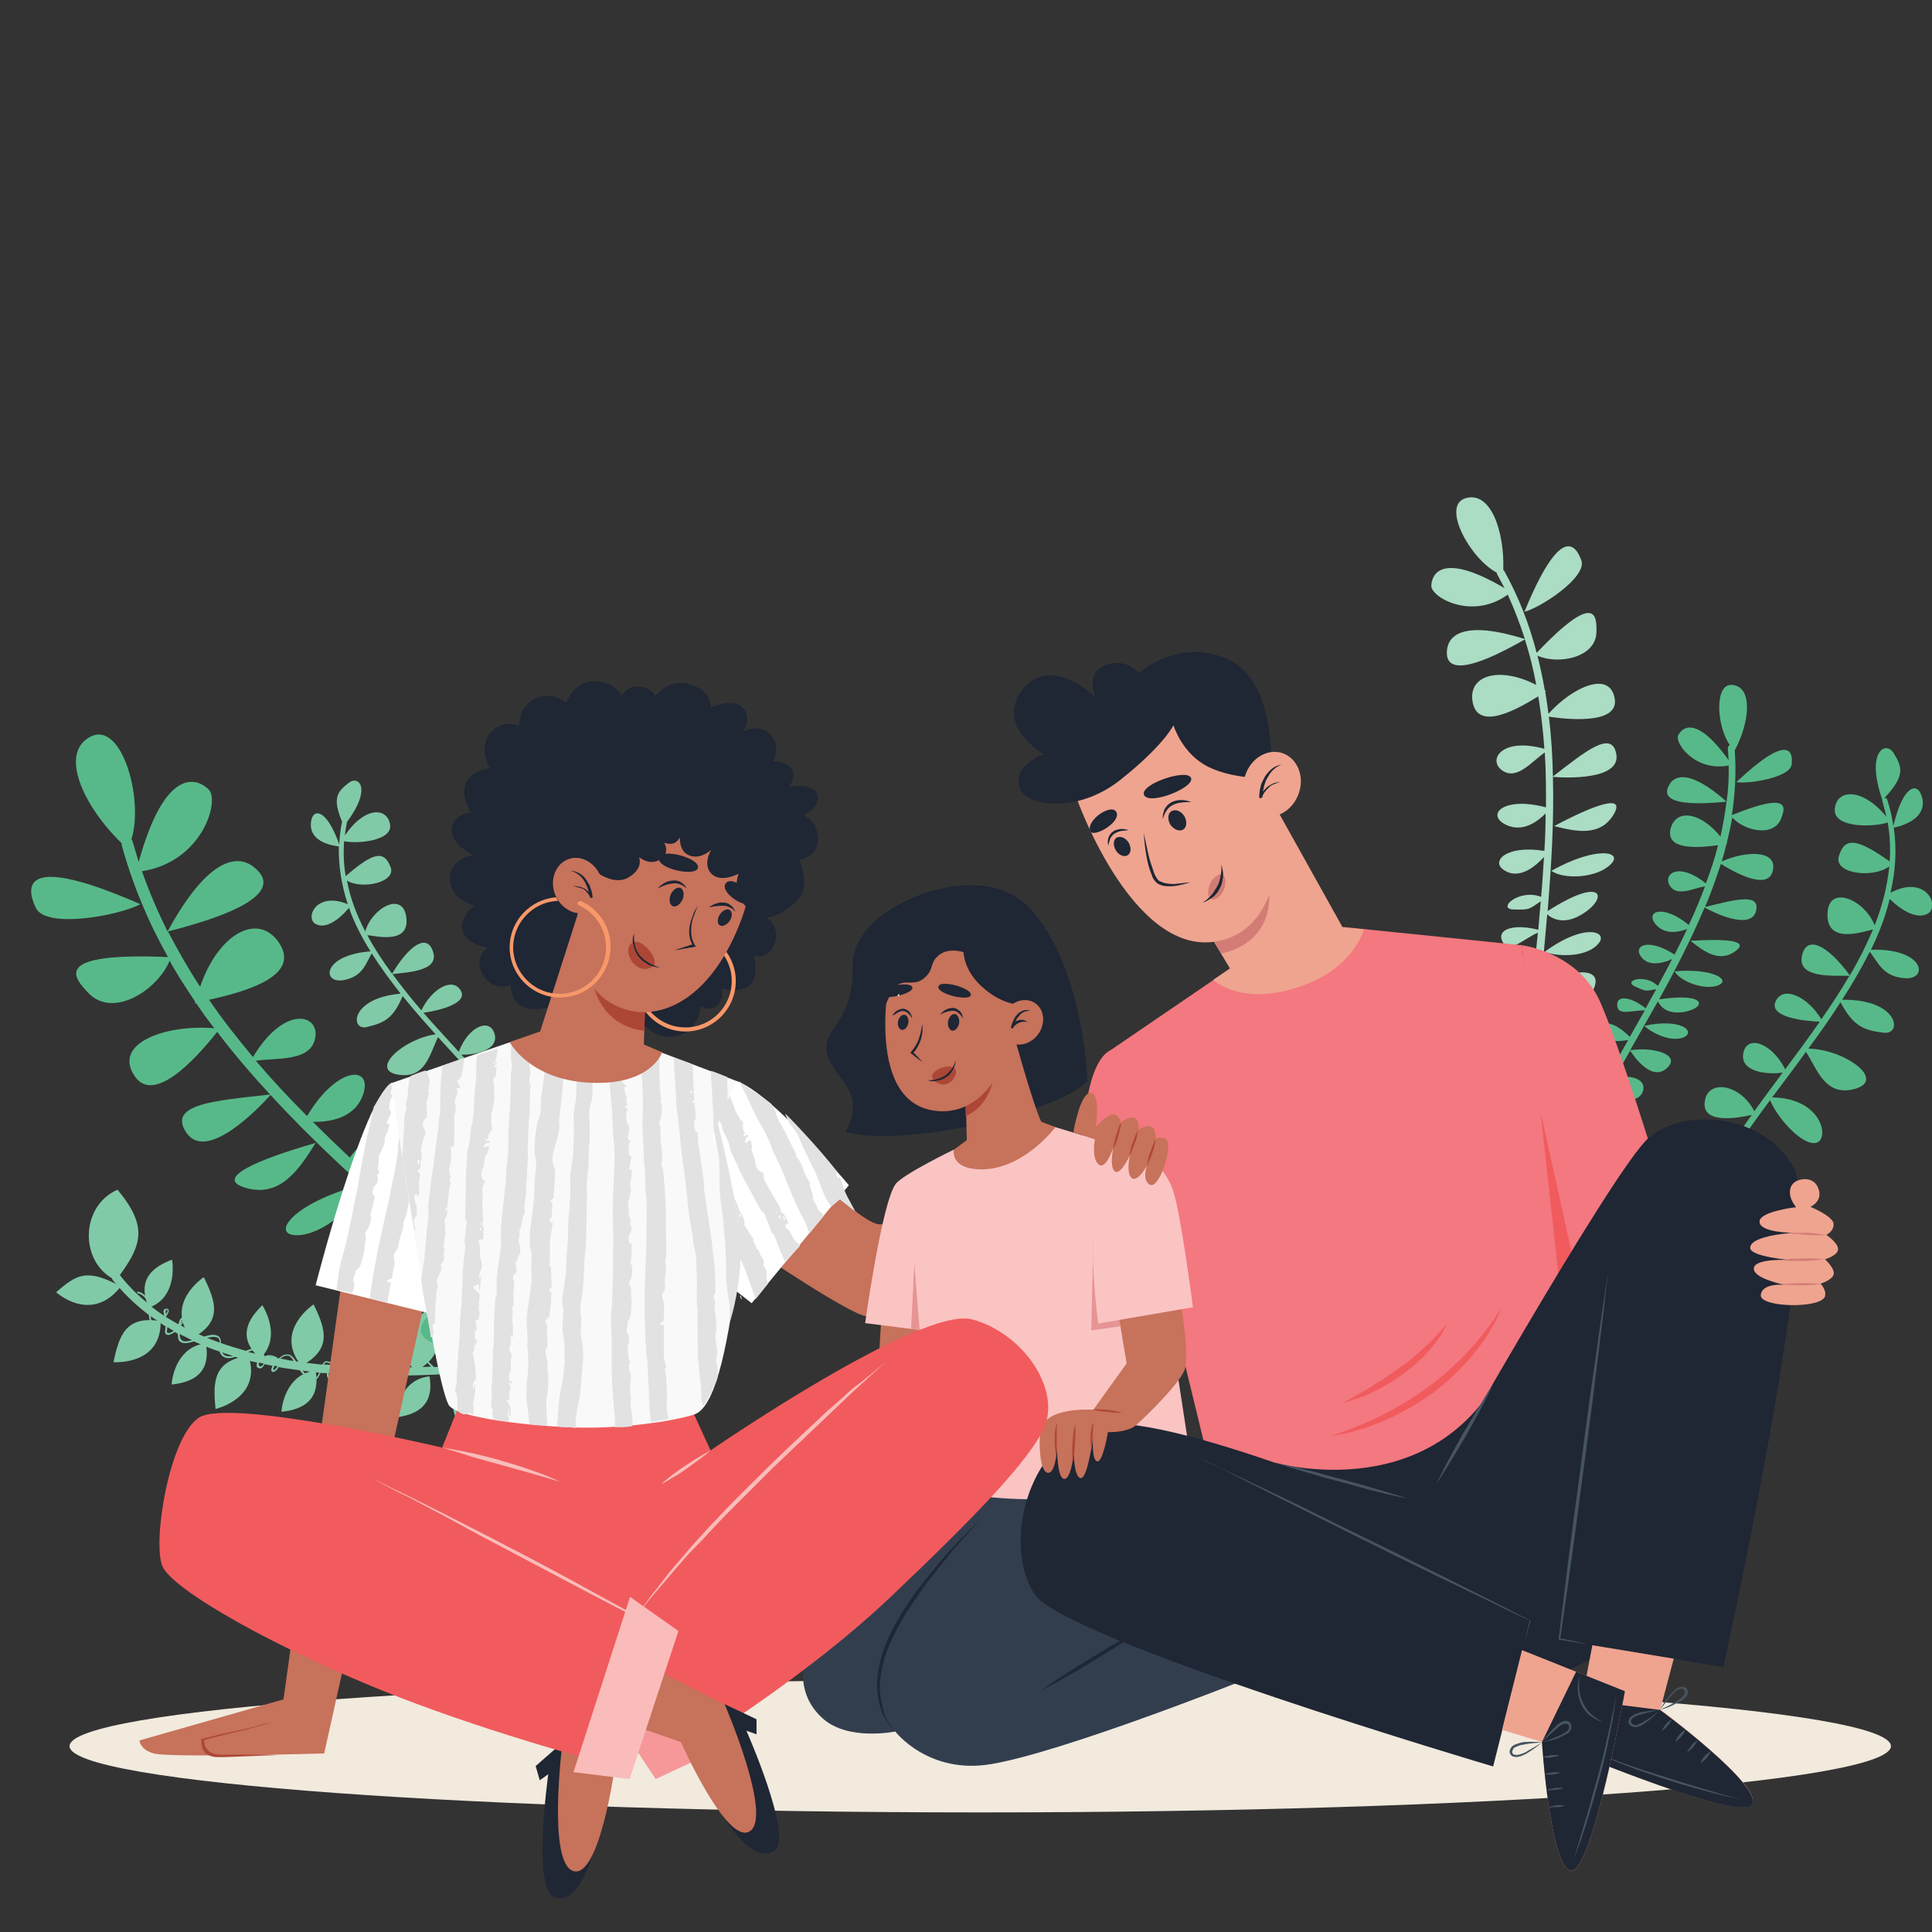 <svg width="475" height="475" viewBox="0 0 475 475" fill="none" xmlns="http://www.w3.org/2000/svg">
<rect x="0" y="0" width="475" height="475" fill="#333333" stroke="none"/>
<g clip-path="url(#clip0_44_5845)">
<path d="M28.5 314.8C34.9 306.3 36.6 301.8 28.9 292.5C19.7 296.5 19.4 310.5 28.5 314.8Z" fill="#81CAA7"/>
<path d="M29.7 316.3C22.4 325.6 13.8 317.7 13.8 317.7C18.8 313.4 21.3 311.7 29.7 316.3Z" fill="#81CAA7"/>
<path d="M36.6 321.5C42.6 319.4 42.8 312.7 42.3 309.7C37.8 311.4 33.5 314.4 36.6 321.5Z" fill="#81CAA7"/>
<path d="M63.9 334C68.6 329.7 66.1 323.5 64.5 320.9C61 324.3 58.2 328.8 63.9 334Z" fill="#81CAA7"/>
<path d="M50.6 330.3C44.3 330.9 42.4 337.3 42.2 340.4C47 339.9 52 337.9 50.6 330.3Z" fill="#81CAA7"/>
<path d="M39.5 324.8C39.7 335.8 27.9 334.9 27.9 334.9C29.3 328.3 30.9 323.4 39.5 324.8Z" fill="#81CAA7"/>
<path d="M61.1 333.3C64.5 343.8 53 346.4 53 346.4C52.3 339.6 52.5 334.5 61.1 333.3Z" fill="#81CAA7"/>
<path d="M120.3 336.7C123.7 331.3 119.6 326 117.4 323.9C114.9 328.1 113.4 333.2 120.3 336.7Z" fill="#81CAA7"/>
<path d="M117.4 336.7C123.5 345.9 113 351.5 113 351.5C110.6 345.1 109.4 340.1 117.4 336.7Z" fill="#81CAA7"/>
<path d="M144.2 336C147.6 330.6 143.5 325.3 141.3 323.3C138.8 327.4 137.3 332.5 144.2 336Z" fill="#81CAA7"/>
<path d="M141.3 336.1C147.4 345.3 136.9 350.9 136.9 350.9C134.5 344.5 133.3 339.5 141.3 336.1Z" fill="#81CAA7"/>
<path d="M47.1 329.1C40.2 320.5 50.1 314 50.1 314C53.1 320.1 54.8 325 47.1 329.1Z" fill="#81CAA7"/>
<path d="M77.6 337C71.3 337.6 69.4 344 69.2 347.1C74 346.6 78.9 344.6 77.6 337Z" fill="#81CAA7"/>
<path d="M74.1 335.8C67.2 327.2 77.1 320.7 77.1 320.7C80.1 326.8 81.7 331.7 74.1 335.8Z" fill="#81CAA7"/>
<path d="M105.6 338.4C99.3 339 97.4 345.4 97.2 348.5C101.9 347.9 106.9 346 105.6 338.4Z" fill="#81CAA7"/>
<path d="M102 337.2C95.1 328.6 105 322.1 105 322.1C108.1 328.2 109.7 333.1 102 337.2Z" fill="#81CAA7"/>
<path d="M131.6 336C125.3 336.6 123.4 343 123.2 346.1C128 345.5 133 343.6 131.6 336Z" fill="#81CAA7"/>
<path d="M128.1 334.7C121.2 326.1 131.1 319.6 131.1 319.6C134.1 325.8 135.8 330.6 128.1 334.7Z" fill="#81CAA7"/>
<path d="M154.8 345.9C149 343.3 144.2 348.1 142.6 350.6C147 352.4 152.3 353.2 154.8 345.9Z" fill="#81CAA7"/>
<path d="M152.3 343.1C150.5 332.2 162.4 331.4 162.4 331.4C162 338.2 161 343.3 152.3 343.1Z" fill="#81CAA7"/>
<path d="M88.5 336.8C92.7 342.9 88.2 349.5 85.6 352C82.6 347.2 80.6 341.3 88.5 336.8Z" fill="#81CAA7"/>
<path d="M92.8 337.6C99.3 330.8 91.3 324.5 91.3 324.5C88.3 329.5 86.5 333.5 92.8 337.6Z" fill="#81CAA7"/>
<path d="M157 350.4C156.8 349.8 156.4 349.3 156 349.2C156 348.8 155.9 348.3 155.8 347.9C156 347.8 156.2 347.6 156.4 347.4C156.6 347.1 156.7 346.7 156.5 346.4C156.4 346.2 156.1 345.8 155.3 345.7C155.1 344.9 154.7 344.1 154.4 343.4C154.2 343 154 342.6 153.7 342.2C154 342.1 154.2 341.9 154.4 341.8C154.6 341.6 154.7 341.5 154.6 341.3C154.5 341.1 154.2 341 153.1 341.2H153C152.5 340.6 152 340 151.4 339.4C151.6 339.3 151.7 339.1 151.8 339C152.3 338.5 152.2 338.2 152.1 338C152 337.8 151.8 337.7 151.5 337.8C151.2 337.9 150.8 338.2 150.4 338.6C149.6 337.9 148.6 337.3 147.5 336.7C147.4 336 147.2 335.4 146.8 334.9C146.5 334.5 146.1 334.2 145.7 334C145.5 333.9 145.3 333.9 145 333.9C144.2 333.8 143.4 334.3 142.5 334.9C139 334 134.5 333.7 128.7 334.3C128.6 334.3 128.5 334.3 128.5 334.3C126.2 333.2 124.2 332.3 122.6 332.5C122.2 332.1 121.9 331.9 121.4 331.9C119.8 331.7 118.1 333.6 116.5 335.5C113.1 335.8 109.8 336 106.7 336.1C106.3 335.7 105.9 335.3 105.4 334.8C103.4 332.7 100.9 334.4 98.6 336.3C94.9 336.3 91.4 336.3 88 336.1C86.7 335.3 85.4 334.7 83.9 334.7C83.1 334.7 82.5 334.9 81.9 335.3C81.2 334.8 80.5 334.6 80 334.7C79.7 334.8 79.5 335.1 79.2 335.5C77 335.3 74.9 335 72.8 334.7C72.1 333.7 71.5 332.9 70.5 333C69.8 333 69.1 333.5 68.5 334C68.5 334 68.5 334 68.4 334C68.2 333.8 67.9 333.6 67.4 333.4C66.6 333.1 65.9 333.1 65.2 333.4C65.1 333.4 65.1 333.4 65 333.3C64.7 332.7 64.2 331.9 62.8 331.5C62.1 331.5 61.2 331.8 60.4 332.1C58.3 331.5 56.3 330.9 54.3 330.2C54.3 329.3 54.2 328.4 52.8 328.2C52.1 328.1 51.2 328.3 50.2 328.6C48.2 327.8 46.3 326.9 44.5 325.9C44.9 325.4 45.2 324.9 45.1 324.5C45.1 324.3 45 324.1 44.8 324C44.8 324 44.6 324 44.5 324.1C44.3 324.3 44 324.8 43.9 325.6C42.8 325 41.8 324.4 40.8 323.8V323.7C41.2 323.2 41.4 322.7 41.5 322.4C41.5 322.1 41.4 321.8 41.1 321.8C40.8 321.7 40.6 321.8 40.4 321.9C40.1 322.2 40.2 322.7 40.4 323.5C39.1 322.7 37.9 321.8 36.7 320.8C36.4 319.3 35.8 318 33.8 317.5L33.7 317.9C35.3 318.3 35.9 319.2 36.3 320.4C33.7 318.3 31.4 316 29.4 313.4C29 313 28.4 312.9 27.9 313.2C27.4 313.6 27.4 314.2 27.7 314.7C30.3 317.9 33.2 320.7 36.6 323.3C36.6 323.7 36.7 324.2 36.8 324.6C37 325.6 37.6 325.8 37.9 325.8C38.3 325.8 38.8 325.6 39.3 325.2C39.8 325.5 40.2 325.8 40.7 326.1C40.7 326.4 40.7 326.6 40.6 326.9C40.5 327.5 40.6 327.9 40.9 328.1C41.4 328.4 42.2 328 42.8 327.6C42.9 327.6 42.9 327.5 43 327.5C43.2 327.6 43.5 327.8 43.7 327.9C43.7 328.3 43.8 328.7 43.8 329C43.9 329.5 44.1 329.8 44.5 330C45.2 330.4 46.4 330.2 47.7 329.8C49.7 330.7 51.8 331.6 54 332.3C54.1 332.7 54.3 333.1 54.7 333.4C55.5 334.1 56.6 334 57.8 333.6C59.5 334.1 61.3 334.6 63.2 335V335.1C63.1 335.4 63.1 335.6 63.1 335.9C63.2 336.2 63.4 336.3 63.6 336.4C63.9 336.5 64.2 336.4 64.5 336.2C64.7 336 64.9 335.7 65 335.4C65.7 335.5 66.3 335.7 67 335.8C66.8 336.2 66.7 336.5 66.7 336.8C66.7 337.2 67 337.3 67 337.3C67.5 337.4 68.2 336.8 68.5 336.1C68.8 336.2 69.2 336.2 69.5 336.3C70.9 336.5 72.2 336.7 73.7 336.9C74.2 337.6 74.9 338.3 75.7 338.9C76.3 339.3 76.9 339.4 77.4 339.3C78.1 339.1 78.5 338.3 78.8 337.5C79.3 337.6 79.9 337.6 80.4 337.6C80.3 338.2 80.5 338.8 80.8 339.1C81 339.3 81.5 339.6 82.3 339.1C82.9 338.8 83.3 338.3 83.3 337.8C85.6 338 87.9 338.1 90.3 338.1C91.3 338.8 92.3 339.4 93.3 339.7C94.2 339.9 95.4 339.2 96.6 338.2C100.4 338.2 104.3 338.1 108.4 337.9C110 338.9 111.2 339.1 112.8 339C113.4 339 114.1 338.4 114.9 337.5C116.6 337.4 118.2 337.3 120 337.1C120.1 337.2 120.2 337.3 120.3 337.4C121.2 338.2 122.5 338.4 123.2 337.8C123.5 337.6 123.8 337.3 123.9 336.7C125.5 336.5 127.1 336.4 128.8 336.2C129.6 336.1 130.4 336 131.2 336C132 336.4 132.7 336.7 133.5 337C136.3 338.1 138.6 337.4 140.4 336.4C143.1 336.9 145.2 337.7 146.9 338.6C146.8 339 146.7 339.5 146.6 339.8C146.4 340.4 146.6 340.7 146.8 340.8C147.2 341 147.8 340.9 148.5 340.6C148.4 340.8 148.3 341.1 148.3 341.3C148.1 342.1 148.4 342.5 148.6 342.7C149 343 149.7 343 150.5 342.9C150.5 343.1 150.4 343.3 150.4 343.6C150.4 344.9 151.1 346.4 152.1 347.2C151.9 347.9 152 348.5 152.4 348.9C152.6 349.1 152.9 349.4 153.6 349.4M44.8 324.5V324.6C44.8 324.8 44.7 325.2 44.4 325.6C44.6 325 44.7 324.6 44.8 324.5ZM40.8 322.1C40.8 322.1 41 322.1 41.1 322.1C41.2 322.1 41.2 322.1 41.2 322.3C41.2 322.5 41 322.8 40.8 323.1C40.7 322.6 40.7 322.2 40.8 322.1ZM37.9 325.3C37.8 325.3 37.3 325.3 37.2 324.5C37.1 324.2 37.1 323.9 37.1 323.6C37.7 324.1 38.4 324.5 39 324.9C38.6 325.2 38.3 325.3 37.9 325.3ZM44.8 329.6C44.6 329.4 44.4 329.2 44.3 328.9C44.2 328.6 44.2 328.3 44.2 328C45.2 328.5 46.2 329 47.2 329.5C46.3 329.8 45.3 329.9 44.8 329.6ZM55.1 333.1C54.9 332.9 54.7 332.7 54.6 332.5C55.5 332.8 56.4 333.1 57.3 333.4C56.4 333.5 55.6 333.5 55.1 333.1ZM64.4 335.8C64.2 335.9 64.1 336 63.9 335.9C63.8 335.8 63.7 335.8 63.6 335.6C63.6 335.5 63.6 335.3 63.7 335.1L63.8 335C64.1 335.1 64.5 335.2 64.8 335.2C64.7 335.5 64.6 335.7 64.4 335.8ZM67.2 336.8C67.2 336.8 67.1 336.5 67.4 336C67.4 335.9 67.5 335.9 67.5 335.8C67.8 335.8 68 335.9 68.2 335.9C67.9 336.5 67.4 336.9 67.2 336.8ZM77.4 338.9C77 339 76.6 338.9 76.1 338.6C75.4 338.1 74.9 337.6 74.4 337C75.7 337.2 77.1 337.3 78.5 337.5C78.2 338.1 77.9 338.7 77.4 338.9ZM82.2 338.8C81.9 338.9 81.6 339 81.3 338.9C81.2 338.9 81.2 338.8 81.1 338.8C80.8 338.6 80.7 338.1 80.8 337.6C81.5 337.7 82.3 337.7 83 337.8C83 338.2 82.7 338.5 82.2 338.8ZM93.5 339.4C92.7 339.2 92 338.8 91.2 338.2C92.8 338.2 94.4 338.3 96.1 338.3C95.1 339 94.2 339.5 93.5 339.4ZM123.2 337.6C122.8 337.9 122.2 337.9 121.6 337.7C121.3 337.6 121 337.4 120.8 337.2L120.7 337.1C121.7 337 122.7 336.9 123.7 336.8C123.6 337.2 123.4 337.5 123.2 337.6ZM133.8 336.8C133.3 336.6 132.7 336.3 132.2 336.1C135.2 336 137.7 336.1 139.9 336.5C138.3 337.3 136.3 337.8 133.8 336.8ZM152.5 347C151.6 346.2 151 344.9 151 343.8C151 343.5 151 343.3 151.1 343.1C151.2 343.1 151.4 343 151.5 343C151.9 343.5 152.2 344 152.4 344.4C152.7 345 152.9 345.6 153.1 346.2C152.9 346.3 152.7 346.6 152.5 347ZM152.9 347.1C153 346.9 153.1 346.7 153.3 346.5C153.4 346.9 153.5 347.2 153.6 347.6H153.5C153.3 347.5 153.1 347.4 152.9 347.3C152.9 347.2 152.9 347.1 152.9 347.1ZM153 348.8C152.7 348.5 152.7 348 152.7 347.6C153 347.8 153.3 347.9 153.6 348C153.7 348.4 153.7 348.8 153.7 349.2C153.5 349.2 153.2 349.1 153 348.8ZM156 349.6C156.3 349.8 156.5 350.1 156.6 350.5L156 349.6ZM156.1 346.5C156.2 346.7 156.1 346.9 156 347.1C155.9 347.2 155.8 347.3 155.7 347.4C155.6 347 155.5 346.5 155.4 346.1C155.8 346.2 156 346.3 156.1 346.5ZM154.1 341.4C154 341.5 153.7 341.6 153.4 341.8C153.3 341.7 153.3 341.6 153.2 341.5C153.7 341.4 153.9 341.4 154.1 341.4ZM151.1 342.2C151 342.3 150.9 342.5 150.9 342.6C150 342.8 149.4 342.8 149.1 342.6C148.9 342.4 148.8 342.1 148.9 341.7C149 341.4 149.1 341.1 149.3 340.7C149.4 340.7 149.5 340.6 149.5 340.6C150.1 341.1 150.6 341.7 151.1 342.2ZM151.5 338.1C151.6 338.1 151.7 338.1 151.7 338.1C151.7 338.2 151.7 338.3 151.5 338.6C151.4 338.7 151.2 338.9 151.1 339C151 338.9 150.8 338.8 150.7 338.7C150.9 338.4 151.3 338.2 151.5 338.1ZM149 340.2C149 340.2 148.9 340.3 148.9 340.4C148.1 340.7 147.5 340.9 147.1 340.7C147 340.6 146.9 340.4 147 340.1C147.1 339.7 147.2 339.4 147.3 339C148 339.4 148.5 339.7 149 340.2ZM145 334.2C145.6 334.3 146.1 334.5 146.5 335.1C146.8 335.5 146.9 336 147 336.5C146.4 336.2 145.8 336 145.1 335.7C144.4 335.4 143.8 335.2 143 335.1C143.7 334.5 144.4 334.1 145 334.2ZM127.8 334.3C126.5 334.4 125.1 334.6 123.9 334.7C123.8 334.4 123.7 334.2 123.6 333.9C123.4 333.5 123.2 333.1 123 332.8C124.2 332.8 125.9 333.5 127.8 334.3ZM122.4 332.9C122.7 333.2 122.9 333.6 123.1 334.1C123.2 334.3 123.3 334.6 123.4 334.8C122.3 334.9 121.2 335 120.1 335.1C120.2 334.9 120.3 334.6 120.4 334.4C120.9 333.5 121.6 333 122.4 332.9ZM121.3 332.2C121.6 332.2 121.8 332.3 122 332.5C121.2 332.7 120.5 333.2 120 334.1C119.8 334.4 119.7 334.7 119.6 335.1C118.7 335.2 117.8 335.2 117 335.3C118.5 333.7 120 332 121.3 332.2ZM114.5 337.6C113.9 338.2 113.3 338.6 112.9 338.7C111.6 338.8 110.5 338.7 109.2 338C110.9 337.9 112.7 337.8 114.5 337.6ZM105 335C105.4 335.4 105.7 335.7 106 336C103.7 336.1 101.4 336.2 99.1 336.2C101.2 334.5 103.3 333.2 105 335ZM83.9 335C85.1 335 86.1 335.4 87.2 335.9C85.6 335.8 84 335.7 82.5 335.6C82.4 335.5 82.4 335.5 82.3 335.4C82.6 335.2 83.1 335 83.9 335ZM80.1 335C80.5 334.9 81 335.1 81.5 335.5L81.4 335.6C80.8 335.5 80.2 335.5 79.6 335.5C79.8 335.2 79.9 335.1 80.1 335ZM70.5 333.3C71.2 333.2 71.7 333.8 72.2 334.6C71.4 334.5 70.7 334.4 69.9 334.2C69.6 334.1 69.2 334.1 68.9 334C69.5 333.6 70 333.3 70.5 333.3ZM67.3 333.7C67 333.6 66.6 333.6 66.3 333.5C66.7 333.5 67 333.6 67.3 333.7ZM62.8 331.9C63.8 332.2 64.3 332.7 64.5 333.2C63.3 332.9 62.2 332.7 61 332.4C61.7 332.1 62.3 331.9 62.8 331.9ZM52.8 328.7C53.9 328.8 54 329.3 54 330.1C52.9 329.7 51.9 329.3 50.9 328.9C51.6 328.8 52.3 328.6 52.8 328.7ZM42.7 327.2C42 327.7 41.5 327.8 41.2 327.7C41 327.6 41 327.3 41.1 326.9C41.1 326.7 41.1 326.5 41.2 326.3C41.6 326.6 42.2 326.9 42.7 327.2Z" fill="#81CAA7"/>
<path d="M241 445.6C364.7 445.6 464.9 438.3 464.9 429.3C464.9 420.3 364.6 413 241 413C117.3 413 17.1 420.3 17.1 429.3C17.1 438.3 117.3 445.6 241 445.6Z" fill="#F1EADD"/>
<path d="M464.8 219.5C466 214.3 466.4 209 465.6 203.5C472.6 201.9 473.5 198.2 472.3 195.3C471.2 192.4 467.8 193.2 465.5 203.1C465.2 201 464.7 198.8 464 196.6C463.9 196.3 463.6 196.1 463.3 196.2C468.7 190.5 467.5 188.4 465.6 185.2C463.7 182 458.6 184.6 462.8 196.7C462.8 196.8 462.8 196.9 462.8 197C463.2 198.3 463.5 199.6 463.8 200.8C457.8 193.5 451.4 194 451.1 199C450.8 203.8 461.3 203.3 464.1 202.2C464.7 205.5 464.8 208.7 464.6 211.8C456.3 205.9 453.5 205.9 452.1 210.5C450.8 214.9 460.6 216 464.5 213C464 217.9 462.8 222.7 460.9 227.5C458.5 221.2 449.4 217.2 449.3 224.8C449.2 232.1 457.6 229.2 460.5 228.5C458.9 232.3 457 236.1 454.8 239.8C449.3 232.3 444.1 229.7 443 235.1C442 240.4 450.1 239.9 454.7 239.9C452.6 243.5 450.3 247 447.8 250.6C444.5 245.1 438.5 242.2 436.6 246.1C434.7 249.9 442.8 251 447.4 251.2C444.7 255.1 441.8 259 438.9 262.9C435.6 256.3 429.4 254.3 428.6 259C427.8 263.5 434.4 264.3 438.3 263.7C436 266.8 433.6 270 431.3 273.2C427.9 266.4 419.5 265.1 419.1 271.2C418.7 276.5 427.7 274.8 430.7 274.1C427.6 278.4 424.6 282.8 421.8 287.4C417.4 282.8 410.4 279.8 408.9 286.1C407.5 291.9 417.6 289.6 421.2 288.3C418.1 293.4 415.3 298.6 412.9 304C404.6 293.6 393.2 300.1 399.4 307C404.1 312.4 409.7 308.2 412.1 305.9C411.7 306.9 411.3 307.8 411 308.8C409.3 313.2 408.1 317.6 407.2 322C392.9 312.6 392.4 319.3 394.7 322.1C396.9 324.7 404.2 324.2 407.1 322.6C404.4 336.9 405.7 351.3 411.2 366.1C411.3 366.4 411.5 366.5 411.8 366.5C411.9 366.5 412 366.5 412 366.5C412.3 366.4 412.5 366 412.4 365.7C408.2 354.4 406.5 343.5 407.1 332.6C412.1 336 416.3 337.2 418.4 335.4C420.5 333.6 415.6 327.1 407.2 331.6C407.6 325.6 408.8 319.6 410.7 313.7C414.2 318.9 421 325.5 425.7 319.1C430.5 312.4 422.9 309.6 411.1 312.5C411.5 311.5 411.8 310.4 412.2 309.4C413.8 305.2 415.7 301 417.8 297C417.6 300.8 418.6 309.9 431.7 309.6C441.8 309.4 430.9 295 418.7 295.4C421.1 291 423.7 286.8 426.5 282.7C427.7 288.9 432 293.6 437.7 294.6C443.5 295.6 442.4 284.1 427.1 281.9C429.7 278 432.4 274.2 435.2 270.5C437.1 275.1 443.1 281.6 446.4 281C449.9 280.4 448.3 270 435.7 269.8C437 268.1 438.3 266.3 439.6 264.6C441.1 262.6 442.6 260.6 444 258.6C446.7 262.6 448.6 269.8 456.1 267.7C463.8 265.5 453.6 258 444.6 257.8C447.4 254 450.1 250.2 452.5 246.4C455.8 252.6 458.5 253.3 463.1 253.9C467.8 254.5 466.9 245.6 452.9 245.8C455.4 241.9 457.7 238 459.7 234C461.7 236.5 462.9 240.2 468.4 240.5C474.2 240.9 473.2 233.1 460 233.5C462 229.4 463.6 225.2 464.6 221C467.7 224.1 471.8 226.3 474.3 224.4C476.8 222 473 215.1 464.8 219.5Z" fill="#57B989"/>
<path d="M146.9 309.2C149.7 310.3 156.2 310.2 157.9 307.6C159.7 304.9 158.7 298.9 146.7 308.6C145.2 303.7 143.2 299.1 140.8 294.7C143.2 296.6 148.5 299.7 152.2 294.5C157.1 287.7 146.3 283 139.8 293C137.2 288.4 134.2 284 131 279.7C134.5 280.5 143.5 281.6 141.8 276.6C139.9 271.1 133.9 274.4 130.4 278.9C127.5 275.1 124.4 271.4 121.2 267.9C124 268.2 132 268.8 131.2 264.2C130.3 258.8 122.9 260.7 120.5 267.1C118.1 264.4 115.8 261.8 113.4 259.3C117 259.4 122.7 258.1 121.6 254.2C120.4 250.1 115.1 252.4 112.8 258.6C109.9 255.4 106.9 252.2 104.1 249C108.3 248.4 115.3 246.6 113.2 243.4C111.1 240.2 106.1 243.2 103.6 248.4C101.1 245.5 98.7 242.5 96.5 239.5C100.6 239 107.9 238.7 106.5 234.1C105.1 229.4 100.7 232.2 96.4 239.4C94.1 236.3 92 233.1 90.3 229.9C93.1 230.3 100.7 232 99.9 225.6C99.1 218.9 91.4 223.3 89.8 229C87.7 225 86.1 220.8 85.3 216.5C89 218.8 97.6 216.9 96 213.1C94.4 209.1 91.9 209.4 85 215.4C84.5 212.6 84.4 209.8 84.6 206.8C87.3 207.5 96.6 206.9 95.9 202.7C95.1 198.3 89.5 198.4 84.8 205.4C84.9 204.3 85.1 203.2 85.3 202.1C91.5 193.8 88.2 190.5 85.7 192.5C83.2 194.5 81.5 195.9 84.1 202C83.7 203.9 83.5 205.8 83.4 207.6C80.4 199.1 77.3 198.8 76.6 201.4C75.9 204.1 77 207.3 83.3 208.1C83.2 213 84 217.7 85.5 222.3C77.8 219.1 75 225.6 77.5 227.1C79.9 228.6 83.3 226.2 85.8 223.2C87.1 226.9 88.9 230.4 91.1 233.9C79.3 234.8 79.1 241.8 84.3 241C89.2 240.2 89.9 236.9 91.4 234.4C93.5 237.7 95.9 241 98.5 244.3C86 245.4 86.1 253.5 90.2 252.5C94.3 251.5 96.6 250.6 99 244.9C101.5 248 104.3 251.2 107.1 254.3C99.2 255.4 90.8 263 97.8 264.2C104.7 265.4 105.7 258.9 107.7 255C109.2 256.6 110.7 258.3 112.2 259.9C113.5 261.3 114.8 262.7 116.1 264.2C104.9 265.7 104.5 275 107.6 275.3C110.7 275.5 115.4 269.2 116.7 264.9C119.5 268 122.3 271.1 124.9 274.3C111.5 277.8 111.5 288.1 116.7 286.6C121.6 285.2 125.1 280.6 125.6 275C128.4 278.4 131.1 281.9 133.6 285.6C122.7 286.5 114.4 300.3 123.4 299.5C134.9 298.6 135.2 290.7 134.7 287.2C137.4 291.3 139.9 295.6 142 300.1C131.3 298.7 124.8 301.9 129.7 307.4C134.4 312.7 139.8 306.3 142.5 301.4C144.6 306.3 146.3 311.5 147.3 316.9C139.4 313.8 135.6 320 137.7 321.4C139.7 322.8 143.3 321.4 147.5 317.9C149 327 148.7 336.9 145.9 347.9C145.8 348.2 146 348.6 146.3 348.7C146.4 348.7 146.5 348.7 146.6 348.7C146.8 348.6 147 348.5 147.1 348.2C151.1 333.6 150.3 320.6 146.9 309.2Z" fill="#81CAA7"/>
<path d="M138.2 330.4C147.3 328.1 155.9 328 154.1 324.9C152.5 321.8 144.8 324.2 138.2 330.4C134.8 327.3 131.3 324.3 127.8 321.2C131.8 321.3 139.7 321 140 317.7C140.3 313.4 135.1 311.6 126.6 320.1C123.7 317.6 120.8 315.1 117.9 312.6C121.2 311.9 128.2 310.2 128.6 306.9C129.1 302.6 123.3 297.9 116.7 311.6C116.4 311.4 116.2 311.2 116 311C112.9 308.3 109.7 305.6 106.6 302.9C112 300.9 118.7 301.3 117.3 296.8C115.9 292.1 110 295.4 105.9 302.3C103.5 300.2 101.1 298.1 98.7 296C103.6 295.1 103.3 295.5 107.2 291.6C111.3 287.5 100.9 287.8 97.5 295C94.1 292 90.8 289 87.5 286C91.4 286.3 99.2 286 100.3 279.5C101.2 274.6 93.9 274.1 86 284.6C82.9 281.7 79.9 278.8 76.9 275.8C80.3 275.9 87 275.3 89.2 269.3C91.9 261.9 83 261.8 75.5 274.4C71.1 270 66.9 265.5 62.9 260.8C68.1 260 76.4 261.1 77.5 255.2C78.6 249.2 69.8 247.1 62.2 259.9C58.4 255.3 54.7 250.7 51.4 245.8C60.5 243.8 73.7 240 68.8 232.1C63.7 224 53.7 229.4 49.2 242.6C46.3 238.2 43.7 233.6 41.3 229C69.3 221.9 66.1 216 62.3 213.1C58.6 210.2 51.4 210.3 41.2 229C38.8 224.2 36.7 219.3 34.9 214.2C49.8 211.9 54.1 196.8 51.3 194.1C48.6 191.4 40.7 188.1 34.1 211.9C33.6 210.2 33.1 208.6 32.6 206.9C32.6 206.7 32.4 206.5 32.3 206.4C35.4 196.6 30 177.2 22.3 181.1C14.4 185.1 20.5 198.2 29.9 207.3C29.9 207.4 29.9 207.6 29.9 207.7C32.6 217.5 36.4 226.6 41.3 235.3C12.5 234.1 18 240.3 21.9 244.3C28 250.4 38.8 243.3 41.7 236.2C43.6 239.7 45.8 243 48 246.3C48 246.4 47.9 246.6 47.9 246.7C48 246.7 48.1 246.7 48.2 246.6C49.6 248.7 51.1 250.8 52.7 252.8C41 251.8 27.4 256.4 33.2 264.7C38.5 272.3 50.6 257.2 53.4 253.7C57.4 259 61.8 264.1 66.4 269.1C53 270.6 40.9 271.4 45.9 278.6C50.9 285.7 63.7 272.4 66.5 269.2C76.6 280.2 87.8 290.5 99.3 300.5C77.7 304.8 81.2 311.3 91 309.4C98.7 307.9 100 303.2 100.2 301.2C104.9 305.2 109.6 309.3 114.2 313.2C115.8 314.5 117.3 315.8 118.8 317.2C107.9 319.4 98.1 327.1 106.8 330.3C115.2 333.4 118.6 318.3 118.8 317.3C122.3 320.3 125.7 323.2 129.1 326.2C113.6 329.5 118.5 338.1 123.7 338.1C127.9 338.1 129.8 330.8 130.5 327.5C133.8 330.4 136.9 333.2 140.1 336.1C121.8 337.8 130.7 345.2 133.6 345.9C137.4 346.8 140.1 342.2 140.3 336.3C161.5 355.8 178.8 375.7 184.3 399C184.5 399.7 185.2 400.2 185.9 400C186.7 399.8 187.1 399.1 186.9 398.3C180.9 372.6 161.6 351.3 138.2 330.4Z" fill="#57B989"/>
<path d="M34.5 222.3C5.7 209.7 6.2 217.7 8.8 223.2C11.4 228.6 29.9 224.9 34.5 222.3Z" fill="#57B989"/>
<path d="M77.6 281C63.3 285.1 52.2 289.8 60.6 292.1C68.9 294.4 73.5 287.6 77.6 281Z" fill="#57B989"/>
<path d="M88.7 291.3C71.6 295.9 66.5 303.7 73 303.7C79.5 303.6 87.8 296.3 88.7 291.3Z" fill="#57B989"/>
<path d="M109.3 309.4C92.4 311.6 88.7 319.9 95 320C101.3 320.1 107.9 312.8 109.3 309.4Z" fill="#57B989"/>
<path d="M375.3 259.7C369.4 263.1 364.8 267.4 364.2 264.9C363.5 262.5 368.8 259.8 375.3 259.7C375.5 256.3 375.8 253 376.1 249.6C374 251.7 369.8 255.6 367.9 253.9C365.5 251.8 367.3 248.2 376.2 248.4C376.4 245.6 376.7 242.9 377 240.1C374.9 241.5 370.4 244.1 368.5 242.5C366 240.5 366.7 235.1 377.1 239C377.1 238.8 377.1 238.5 377.2 238.3C377.5 235.3 377.8 232.3 378.1 229.3C374.3 231 371 234.6 369.4 231.5C367.8 228.3 372.5 227.1 378.2 228.6C378.4 226.3 378.6 224 378.8 221.6C375.8 223.6 376.2 223.7 372.1 223.6C367.9 223.5 373.5 218.4 378.9 220.5C379.2 217.2 379.4 213.9 379.6 210.7C377.7 212.8 373.5 216.6 369.6 213.8C366.6 211.7 370.3 207.7 379.7 209.2C379.9 206.1 380 203.1 380 200C378.2 201.8 374.5 204.8 370.3 202.8C365.1 200.3 369.7 195.7 380.1 198.5C380.1 194 380.1 189.5 379.8 185C376.6 187.2 372.9 192 369.3 189.4C365.7 186.8 369.2 181.2 379.7 184.1C379.4 179.8 378.9 175.5 378.2 171.2C372.4 174.8 363.5 179.5 362.1 172.8C360.7 166 368.6 163.7 377.7 168.4C377 164.6 376.1 160.9 374.9 157.2C356.6 167.7 355.3 162.9 355.8 159.5C356.3 156.1 360.1 152.5 374.9 157.1C373.7 153.4 372.3 149.7 370.7 146.2C361.8 152.6 351.8 146.8 351.9 144C352 141.2 354.4 135.5 369.9 144.6C369.3 143.5 368.7 142.3 368.1 141.2C368 141.1 368 140.9 368 140.8C361.4 137.3 354.3 124.3 360.3 122.5C366.5 120.6 369.9 130.6 369.6 140.1C369.7 140.2 369.7 140.2 369.8 140.3C373.4 146.8 376 153.5 377.8 160.5C392.3 145.3 392.6 151.3 392.5 155.4C392.4 161.7 383.1 163.5 378 161.2C378.7 164 379.3 166.8 379.8 169.7C379.9 169.8 380 169.8 380.1 169.9C380 169.9 380 170 379.9 170C380.2 171.8 380.5 173.7 380.7 175.5C386.4 169.1 395.8 164.6 397 171.8C398.1 178.5 384.1 176.7 380.8 176.2C381.4 181 381.7 185.9 381.8 190.9C389.6 184.9 396.4 179.2 397.4 185.5C398.4 191.8 384.9 191.3 381.8 191C382.1 201.9 381.4 213 380.5 224C394 215.3 395.5 220.5 389.4 224.5C384.6 227.7 381.5 225.8 380.4 224.8C380 229.3 379.6 233.8 379.2 238.2C379.1 239.7 378.9 241.2 378.8 242.6C385.7 238.2 394.7 237.3 391.7 243.4C388.8 249.3 379.4 243.1 378.8 242.7C378.5 246 378.2 249.3 377.9 252.6C387.7 246.5 389.5 253.5 386.8 256.1C384.6 258.2 379.8 255.4 377.8 254C377.5 257.1 377.3 260.3 377.1 263.3C387.6 254.9 386.7 263.3 385.5 265.1C384 267.4 380.2 266.4 377.1 263.4C375.9 284.4 376.9 303.6 385.9 318.6C386.2 319.1 386 319.7 385.6 320C385.1 320.3 384.5 320.1 384.2 319.7C374.4 303.6 373.7 282.6 375.3 259.7Z" fill="#ABDCC4"/>
<path d="M374.8 150.4C383.5 129.2 387.3 133.6 388.8 137.8C390.2 142 378.6 149.5 374.8 150.4Z" fill="#ABDCC4"/>
<path d="M382.1 203.1C391.7 198 399.9 194.9 396.7 200.3C393.4 205.7 387.6 204.5 382.1 203.1Z" fill="#ABDCC4"/>
<path d="M381.4 214.1C392.7 207.8 399.4 209.4 395.9 212.6C392.5 215.9 384.5 216.3 381.4 214.1Z" fill="#ABDCC4"/>
<path d="M379.8 234C389.8 226.6 396 229.1 392.7 232.3C389.5 235.6 382.3 235.1 379.8 234Z" fill="#ABDCC4"/>
<path d="M426.9 192.3C429.8 192.8 440.2 191.2 440.5 187.9C440.9 184.6 439.6 180.3 426.9 192.3Z" fill="#57B989"/>
<path d="M425.8 200.4C426.6 195.2 426.9 189.8 426.5 184.4C426.5 184.4 426.5 184.4 426.5 184.5C430.1 177.8 431.1 169 426 168.4C421.4 167.8 422 178.5 425.3 183.2C425 183.3 424.8 183.6 424.8 184C424.9 185 424.9 185.9 425 186.9C417 175.7 413.5 178.9 412.6 180.8C411.7 182.7 416.8 189.8 425 188.2C425.1 191.2 424.9 194.2 424.5 197.1C415.6 189.2 411.8 190.6 410.5 192.8C409.1 195 408.5 198.7 424.5 197.1C424.1 200 423.6 202.9 423 205.7C418.1 199.6 411.9 198.7 410.7 203.9C409.6 209 417.3 208.5 422.4 207.8C421.6 211 420.6 214.1 419.4 217.2C412.9 211.9 408.8 214.7 410.5 217.7C412.2 220.6 416.3 218.4 419.2 217.9C418 221.1 416.7 224.3 415.2 227.4C408.9 222.2 404.3 224 407.1 227.3C409.4 230 413 229.1 414.8 228.4C413.8 230.5 412.8 232.6 411.7 234.7C405.6 230.7 401.8 232.3 403.2 234.8C405 238 409.2 236.7 411.1 235.8C410 238 408.8 240.2 407.6 242.4C404.5 239.3 399 241.1 401.9 242.5C404.7 243.8 404.5 243.7 407.2 243.2C406.3 244.8 405.5 246.3 404.6 247.9C401.1 245.1 397.4 244.5 397.6 247.2C397.7 249.8 401.2 248.4 404.4 248.4C403.3 250.4 402.1 252.4 401 254.4C400.9 254.6 400.8 254.7 400.7 254.9C394.6 249 392.5 252.5 393.6 254.7C394.5 256.4 398.4 256 400.3 255.7C399.2 257.6 398.2 259.4 397.2 261.3C391.1 258.4 388.7 260.4 389.7 262.6C390.5 264.3 394.7 262.9 396.8 262.1C395.5 264.4 394.3 266.6 393.1 268.8C388.5 266.9 384 267.1 383.7 269C383.4 270.9 387.9 269.4 393.1 268.9C384.9 284.3 378.8 299.2 380.5 313.6C380.6 314 380.9 314.3 381.4 314.3C381.5 314.3 381.5 314.3 381.6 314.2C381.9 314.1 382.1 313.7 382.1 313.4C380.6 300.2 385.8 286.5 393.2 272.2C394.4 275.2 396.7 277.1 398.5 276C399.9 275.1 403.1 269.6 393.2 272.1C394.3 270 395.4 267.9 396.6 265.8C397.6 267.4 400 270.9 402.2 270.1C404.9 269.1 405.8 263.7 397.1 264.9C398.3 262.7 399.5 260.5 400.8 258.3C401.1 258.8 405.7 266 409.6 262.8C413.6 259.5 407 257.3 400.8 258.2C401.4 257.2 401.9 256.2 402.5 255.2C404.2 252.2 405.9 249.2 407.6 246.2C408.1 247.2 409.6 249.5 414 248.8C419.4 247.9 420.1 243.9 407.9 245.7C412 238.3 415.9 230.7 419.1 223.1C421.1 224.3 430.4 228.8 431.7 224.1C433 219.4 426.5 221.2 419.2 223C420.7 219.5 421.9 216 423.1 212.4C425.2 213.7 434.4 219.3 435.8 214.3C437.3 208.9 429.3 209.1 423.3 211.8C423.7 210.4 424.1 209.1 424.4 207.7C424.5 207.7 424.5 207.7 424.6 207.7C424.5 207.6 424.5 207.6 424.5 207.5C425 205.3 425.5 203.2 425.9 201C428.8 204.2 435.8 205.9 437.8 201.5C438.9 198.7 440.6 194.4 425.8 200.4Z" fill="#57B989"/>
<path d="M415.6 231.3C419 234 422.7 236.7 426.6 233.9C430.5 231.1 423.8 230.8 415.6 231.3Z" fill="#57B989"/>
<path d="M411.7 238.8C413.1 241.3 418.9 243.5 422.3 242.3C425.7 241.1 421.6 238 411.7 238.8Z" fill="#57B989"/>
<path d="M404.3 252.2C405.7 253.7 410.5 256.3 413.8 255.1C417.1 253.8 413.6 250.2 404.3 252.2Z" fill="#57B989"/>
<path d="M216.6 325.4L216.1 333.5L227.8 331.5V324.2L216.6 325.4Z" fill="#C7725B"/>
<path d="M267.3 320.4C267.3 320.4 261.6 265.9 272.5 258.5C281.4 252.5 297.5 315.1 297.5 315.1L267.3 320.4Z" fill="#F3787F"/>
<path d="M407.2 286.5C407.2 286.5 398.3 257.5 393.5 246.5C388.1 234.1 374.2 232.4 374.2 232.4L382.4 321.8L407.2 286.5Z" fill="#F3787F"/>
<path d="M383.1 313.3L386.4 307.9L378.7 273.1L383.1 313.3Z" fill="#F15B5D"/>
<path d="M374.2 232.4L330.2 227.9L302.5 238.1L272.6 258.5L296 354.6L350.2 376L383.3 314.8L374.2 232.4Z" fill="#F3787F"/>
<path d="M313.7 198.6L330.1 228L335.3 228.5C335.3 228.5 332.6 239.7 316 243.6C304 246.5 298.3 240.9 298.3 240.9L302.4 238.1L295.3 226.3L313.7 198.6Z" fill="#EFA48F"/>
<path d="M297.7 230.3L300.3 234.4C300.3 234.4 313 232.6 312 218.9C311 205.6 297.7 230.3 297.7 230.3Z" fill="#D37C76"/>
<path d="M314.2 201.4C314.2 201.4 317 226.3 301 231C279.3 237.5 264.8 196.5 264.8 196.5L288.6 174.6L308.4 190.7L314.2 201.4Z" fill="#EFA48F"/>
<path d="M300.5 214.9C301.5 215.4 301.5 217.5 300.8 219C300.1 220.5 298.5 221.7 297.5 220.9C296.7 220.2 297 218.1 297.8 216.7C298.6 215.4 300.1 214.7 300.5 214.9Z" fill="#D37C76"/>
<path d="M256.6 185.4C256.6 185.4 249.5 187.9 250.5 193.1C251.5 198.4 264.7 200.3 275.5 191.7C286.3 183.1 288.5 178.3 288.5 178.3C288.5 178.3 290.6 185.4 297.2 188.6C303.8 191.8 312.5 191.3 312.5 191.3C312.5 191.3 314.4 168.4 302.5 162.4C290.6 156.3 280 165.4 280 165.4C280 165.4 276.6 161.5 271.6 163.6C266.6 165.7 269.4 171.5 269.4 171.5C269.4 171.5 258.2 160.4 251.2 169.8C244.7 178.6 256.6 185.4 256.6 185.4Z" fill="#1F2634"/>
<path d="M319.3 195.1C320.8 190.9 319 186.5 315.4 185.2C311.8 183.9 307.6 186.3 306.2 190.5C304.7 194.7 306.5 199.1 310.1 200.4C313.7 201.7 317.8 199.3 319.3 195.1Z" fill="#EFA48F"/>
<path d="M314.8 192.2C314.3 192.4 313.7 192.6 313.2 192.8C312.7 193 312.2 193.3 311.9 193.7C311.5 194 311.2 194.4 310.9 194.8C310.6 195.2 310.4 195.7 310.2 196.1C310.1 196.2 309.9 196.3 309.8 196.3C309.7 196.2 309.6 196.1 309.6 196C309.6 195.2 309.7 194.3 309.9 193.5C310 193.1 310.1 192.7 310.3 192.3C310.4 192.1 310.5 191.9 310.6 191.7L310.9 191.1C311.3 190.4 311.9 189.7 312.6 189.1C313.3 188.5 314.2 188.1 315.1 188C314.2 188.3 313.5 188.8 312.9 189.4C312.3 190 311.9 190.7 311.5 191.4L311.2 192C311.1 192.2 311.1 192.4 311 192.6C310.9 193 310.7 193.4 310.7 193.7C310.5 194.5 310.4 195.2 310.4 196L309.8 195.9C310 195.4 310.3 195 310.6 194.5C310.9 194.1 311.3 193.7 311.8 193.3C312.3 193 312.8 192.7 313.3 192.5C313.7 192.4 314.3 192.3 314.8 192.2Z" fill="#1F2634"/>
<path d="M268.1 204.4C268.9 206 275.6 202.2 274.5 199.7C273.3 197.3 266.8 201.8 268.1 204.4Z" fill="#1F2634"/>
<path d="M281.3 195.5C282.7 198.1 294 193.5 292.8 191.2C291.7 188.9 280 192.9 281.3 195.5Z" fill="#1F2634"/>
<path d="M272.5 207.9C272.3 207.3 272.3 206.6 272.5 206C272.7 205.4 273.1 204.8 273.7 204.4C274.3 204 274.9 203.9 275.6 203.8C276.2 203.8 276.9 203.9 277.5 204.1C276.9 204.2 276.3 204.2 275.7 204.3C275.1 204.4 274.6 204.6 274.1 204.9C273.6 205.2 273.3 205.6 273 206.1C272.8 206.7 272.6 207.2 272.5 207.9Z" fill="#1F2634"/>
<path d="M277.5 207.2C278.2 208.4 278.1 209.8 277.2 210.3C276.3 210.8 275 210.2 274.3 209C273.6 207.8 273.7 206.4 274.6 205.9C275.5 205.5 276.8 206 277.5 207.2Z" fill="#1F2634"/>
<path d="M285.9 201.4C285.8 200.6 286 199.8 286.3 199C286.7 198.2 287.3 197.6 288.1 197.2C288.9 196.8 289.7 196.7 290.5 196.7C291.3 196.7 292.1 196.9 292.9 197.2C292.1 197.2 291.3 197.2 290.6 197.3C289.8 197.4 289.1 197.5 288.4 197.9C287.7 198.2 287.2 198.7 286.8 199.3C286.4 199.9 286.1 200.6 285.9 201.4Z" fill="#1F2634"/>
<path d="M291.2 200.7C291.9 202 291.8 203.5 290.8 204C289.9 204.5 288.5 203.9 287.7 202.7C287 201.4 287.1 199.9 288.1 199.4C289.1 198.9 290.4 199.4 291.2 200.7Z" fill="#1F2634"/>
<path d="M281.2 204.8C281.6 206.5 281.9 208.2 282.3 209.9C282.5 210.7 282.7 211.6 283 212.4C283.3 213.2 283.5 214 283.8 214.8C284 215.2 284.2 215.6 284.4 215.9C284.5 216.1 284.6 216.2 284.8 216.4C284.9 216.5 284.9 216.5 285 216.6C285.1 216.7 285.2 216.7 285.3 216.7C286 217.1 286.8 217.2 287.6 217.3C288.4 217.4 289.3 217.3 290.1 217.2C290.9 217.1 291.8 217 292.6 216.9C291.8 217.2 291 217.4 290.1 217.6C289.3 217.8 288.4 217.9 287.5 217.9C286.6 217.9 285.7 217.8 284.9 217.4C284.8 217.3 284.7 217.3 284.6 217.2C284.5 217.1 284.4 217 284.3 217C284.1 216.8 284 216.6 283.8 216.4C283.5 216 283.3 215.6 283.2 215.2C282.5 213.6 282.1 211.9 281.8 210.1C281.5 208.3 281.3 206.5 281.2 204.8Z" fill="#1F2634"/>
<path d="M139.1 246.2C135.2 248 130.5 248.9 127.9 247.2C125.3 245.5 125.6 242.2 125.6 242.2C125.6 242.2 121.2 243.9 118.7 239.6C116.2 235.3 119.9 233 119.9 233C119.9 233 114.3 232.1 113.7 228.7C113 225.3 116.6 222.7 116.6 222.7C116.6 222.7 110.7 221.1 110.6 216.1C110.5 211.1 116.5 210.2 116.5 210.2C116.5 210.2 110.9 207.9 111.1 204C111.2 200 115.9 199.8 115.9 199.8C115.9 199.8 113.3 196.4 114.4 192.9C115.5 189.4 120.4 188.9 120.4 188.9C120.4 188.9 117.6 184.1 120.4 180.4C123.2 176.7 127.7 178.4 127.7 178.4C127.7 178.4 127.4 173.6 131.7 171.7C136 169.8 139.2 172.8 139.2 172.8C139.2 172.8 140.9 167.6 146 167.5C151.1 167.4 152.9 171.1 152.9 171.1C152.9 171.1 154 168.5 157.2 168.8C160.4 169.1 161.1 171.2 161.1 171.2C161.1 171.2 164.4 166.6 169.8 168.3C175.2 170 174.7 174 174.7 174C174.7 174 180.1 171.4 182.6 174C185.1 176.6 182.6 179.9 182.6 179.9C182.6 179.9 186.7 177.6 189.4 180.6C192.1 183.5 190.1 187.2 190.1 187.2C190.1 187.2 192.9 187 194.5 188.9C196.1 190.8 193.9 193.5 193.9 193.5C193.9 193.5 199.9 192.3 200.9 195.3C201.9 198.4 197.6 200.4 197.6 200.4C197.6 200.4 201.2 202 201.1 206.5C200.9 211 196.4 211.3 196.4 211.3C196.4 211.3 199.9 218 195.5 221.9C191.1 225.9 188.4 225.5 188.4 225.5C188.4 225.5 192.1 227.9 190.4 232.1C188.7 236.3 185.3 234.8 185.3 234.8C185.3 234.8 186.9 240.2 184.2 242.3C181.5 244.3 177.4 243 177.4 243C177.4 243 178.1 245.5 176.3 247.2C174.5 248.9 172.3 247.4 172.3 247.4C172.3 247.4 171.7 253.9 166.1 254.8C160.4 255.7 157.4 250.8 157.4 250.8L139.1 246.2Z" fill="#1F2634"/>
<path d="M168.5 253.6C161.7 253.6 156.1 248 156.1 241.2C156.1 234.4 161.7 228.8 168.5 228.8C175.3 228.8 180.9 234.4 180.9 241.2C180.9 248 175.4 253.6 168.5 253.6ZM168.5 229.8C162.2 229.8 157.1 234.9 157.1 241.2C157.1 247.5 162.2 252.6 168.5 252.6C174.8 252.6 179.9 247.5 179.9 241.2C179.9 234.9 174.8 229.8 168.5 229.8Z" fill="#F79869"/>
<path d="M313.4 359.6C313.4 359.6 354.5 371.5 371.1 333.5C371.1 333.5 367.1 380.3 351.6 379.5C336 378.8 313.4 359.6 313.4 359.6Z" fill="#1F2634"/>
<path d="M84.5 311.5L69.7 417.8L34.3 427.9C34.3 427.9 34.3 430.1 37.8 431.1C41.3 432.2 79.7 431.1 79.7 431.1L105 317.3L84.5 311.5Z" fill="#C7725B"/>
<path d="M204.3 292.4C204.4 292.7 212.7 300.7 216.1 301C219.5 301.3 237.4 295 237.4 295L238.3 311.9C238.3 311.9 216.9 323.9 213 323.6C209.1 323.3 186.5 308 186.5 308L204.3 292.4Z" fill="#C7725B"/>
<path d="M138.2 428.5L131.7 434.2L132.7 437.7L134.8 436.2C134.8 436.2 130.9 463.9 136.1 466.3C142.4 469.2 146.2 454.5 146.2 454.5L138.2 428.5Z" fill="#1F2634"/>
<path d="M156.8 411.2L138.3 428.4C138.3 428.4 134.5 457.8 140.9 460C147.4 462.1 151.2 434.2 151.2 434.2L166.9 423.1L156.8 411.2Z" fill="#C7725B"/>
<path d="M288.9 349.6C288.9 349.6 292.6 369.9 289.4 382.8C287.1 392 282.1 399.7 282.1 399.7C282.1 399.7 297.5 394.9 297.7 395.4C297.9 395.9 303.7 413.9 303.7 413.9C303.7 413.9 261 430.8 243.8 433.7C228.3 436.4 220.1 425.7 220.1 425.7C220.1 425.7 208.7 428.1 202.4 422.6C196.2 417.1 193 407.1 209.7 382.4C226.3 357.7 233.6 349.6 233.6 349.6H288.9Z" fill="#323E4E"/>
<path d="M282.2 399.7C280.1 401.2 278 402.6 275.8 404C274.7 404.7 273.6 405.4 272.5 406.1L269.2 408.1L265.9 410.1C264.8 410.8 263.7 411.4 262.6 412C260.4 413.3 258.1 414.5 255.8 415.7C257.9 414.2 260 412.8 262.2 411.4C263.3 410.7 264.4 410 265.5 409.3L268.8 407.3L272.1 405.3C273.2 404.6 274.3 404 275.4 403.4C277.6 402.2 279.9 400.9 282.2 399.7Z" fill="#1F2634"/>
<path d="M267.3 265.8C267.3 265.8 266.8 239.7 254.2 224.4C247.7 216.5 237.4 216.8 229.7 218.9C223.9 220.4 209.3 226.4 209.6 238C209.7 243 209 247.3 204.6 253.5C199.8 260.3 208.4 264.7 209.5 270.2C210.3 274.5 208.3 277.5 207.8 278.3C223 282.3 260.5 273.3 267.3 265.8Z" fill="#1F2634"/>
<path d="M234.4 282.7C234.4 282.7 222 288.7 220.2 291.1C216.8 295.7 212.7 325.3 212.7 325.3L226.1 327L224 363.7C245.4 371.9 274.4 368.8 293.2 361.8L281.2 283.7L259.4 277.1L234.4 282.7Z" fill="#FAC4C3"/>
<path d="M275.4 326.1L268.3 327.1L268.8 304.6L275.6 318.9L275.4 326.1Z" fill="#E69494"/>
<path d="M259.5 277.1C259.5 277.1 251.9 287.3 241.6 287.5C233.5 287.6 234.5 282.7 234.5 282.7L237.7 280.3L237.4 267.9L249 253.5C249 253.5 253.9 271.4 256 275.8L259.5 277.1Z" fill="#C7725B"/>
<path d="M244.6 262.8C244.6 262.8 244.4 271.4 237.4 274.4L237.3 269.9H237.5L244.6 262.8Z" fill="#AC4736"/>
<path d="M218.8 239.5C218.8 239.5 212.1 272.3 231.1 273.2C245.5 273.8 249.4 253.6 249.4 253.6C251.8 247.6 248.8 228.9 236 229.1C223 229.3 219.3 236.9 218.8 239.5Z" fill="#C7725B"/>
<path d="M234.5 262.5C236.4 263.8 233 268.7 229.7 265.7C227.4 263.6 233 261.4 234.5 262.5Z" fill="#AC4736"/>
<path d="M252.1 247.3C251.4 246.9 246.7 247.6 241.1 242.3C236.9 238.3 236.9 234.1 236.9 234.1C236.9 234.1 233.4 232.9 231 234.7C228.3 236.8 229.9 238.2 227.2 240.5C224.7 242.6 222.3 240.6 220.3 242.5C218.9 243.8 217.2 248.4 217.2 248.4C217.2 248.4 208.9 244.8 212.1 238.6C215.3 232.4 226.5 221.5 236.3 222.9C246 224.4 251.1 231.9 251.5 237.3C251.8 242.8 252.1 247.4 252.1 247.3Z" fill="#1F2634"/>
<path d="M219.4 249.7C219.7 249.2 220 248.8 220.5 248.5C221 248.2 221.5 248 222.2 248C222.8 248.1 223.4 248.5 223.7 248.9C224 249.4 224.2 249.9 224.3 250.4C224 250 223.7 249.5 223.3 249.2C223 248.9 222.6 248.6 222.1 248.6C221.7 248.5 221.2 248.7 220.8 248.9C220.4 249.2 219.9 249.5 219.4 249.7Z" fill="#1F2634"/>
<path d="M223.3 251.6C223.1 252.6 222.4 253.3 221.7 253.2C221 253.1 220.6 252.1 220.8 251.1C221 250.1 221.7 249.4 222.4 249.5C223.1 249.6 223.5 250.6 223.3 251.6Z" fill="#1F2634"/>
<path d="M231.1 249.5C231.5 249 231.9 248.6 232.4 248.3C232.9 248 233.6 247.8 234.3 247.8C234.6 247.8 235 247.9 235.3 248.1C235.6 248.3 235.9 248.5 236.1 248.7C236.5 249.2 236.7 249.8 236.8 250.4C236.4 249.9 236.1 249.4 235.7 249.1C235.3 248.7 234.8 248.5 234.3 248.5C233.8 248.5 233.3 248.6 232.7 248.8C232.1 248.9 231.6 249.2 231.1 249.5Z" fill="#1F2634"/>
<path d="M235.8 251.6C235.6 252.7 234.8 253.5 234.1 253.4C233.4 253.3 232.9 252.2 233.1 251.1C233.3 250 234.1 249.2 234.8 249.3C235.5 249.5 236 250.5 235.8 251.6Z" fill="#1F2634"/>
<path d="M226.8 251.8C226.8 252.4 226.8 253.1 226.8 253.7C226.7 254.3 226.6 255 226.4 255.6C226.2 256.2 225.9 256.8 225.6 257.4C225.3 258 224.9 258.5 224.4 259V258.6C224.8 259 225.2 259.4 225.6 259.8C226 260.2 226.4 260.7 226.8 261.1C226.3 260.8 225.8 260.4 225.4 260.1C224.9 259.7 224.5 259.4 224 259L223.8 258.8L224 258.6C224.4 258.1 224.8 257.6 225.1 257.1C225.4 256.6 225.7 256 225.9 255.4C226.1 254.8 226.3 254.2 226.4 253.6C226.5 253.1 226.6 252.5 226.8 251.8Z" fill="#1F2634"/>
<path d="M230.7 242.6C230.5 244.5 238.5 246.3 238.7 244.6C238.9 242.9 231 240.7 230.7 242.6Z" fill="#1F2634"/>
<path d="M216.3 244.4C216.9 246.2 224.9 244.3 224.3 242.7C223.8 241.1 215.7 242.6 216.3 244.4Z" fill="#1F2634"/>
<path d="M348.3 373.2C348.3 373.2 281.6 344.1 266.7 351C251.8 357.9 246.9 380.7 254.4 392C261.9 403.2 367.1 434.3 367.1 434.3L376.1 398.6L348.3 373.2Z" fill="#1F2634"/>
<path d="M423.7 409.9C423.7 409.9 448 300.1 441 287.1C434.1 274.1 414.4 272 405.4 279.7C396.4 287.4 348.2 373.1 348.2 373.1L364.6 413.7C364.6 413.7 375.1 414 382 411.9C389.8 409.5 395.2 405 395.2 405L423.7 409.9Z" fill="#1F2634"/>
<path d="M391.5 404.5L386.5 430.6C386.5 430.6 428.3 448.2 430.8 443.5C433.2 438.8 408.2 420.3 408.2 420.3L411.5 407.8L391.5 404.5Z" fill="#EFA48F"/>
<path d="M430.8 443.6C428.4 448.2 386.5 430.7 386.5 430.7L389 418L408.1 420.4C408.1 420.3 433.2 438.9 430.8 443.6Z" fill="#1F2634"/>
<path d="M411.1 422.6C411 422.9 410.8 423.2 410.6 423.5C410.4 423.8 410.2 424.1 410 424.3C409.8 424.6 409.6 424.8 409.3 425C409.1 425.2 408.8 425.4 408.5 425.6C408.6 425.3 408.8 425 409 424.7C409.2 424.4 409.4 424.1 409.6 423.9C409.8 423.6 410 423.4 410.3 423.2C410.6 423 410.8 422.8 411.1 422.6Z" fill="#465361"/>
<path d="M414.4 425.2C414.3 425.5 414.1 425.8 414 426.1C413.8 426.4 413.6 426.7 413.4 426.9C413.2 427.1 413 427.4 412.7 427.6C412.5 427.8 412.2 428.1 411.9 428.2C412 427.9 412.2 427.6 412.3 427.3C412.5 427 412.7 426.7 412.9 426.5C413.1 426.2 413.3 426 413.6 425.8C413.9 425.6 414.1 425.4 414.4 425.2Z" fill="#465361"/>
<path d="M417.4 427.8C417.3 428.1 417.1 428.4 416.9 428.7C416.7 429 416.5 429.3 416.3 429.5C416.1 429.8 415.9 430 415.6 430.2C415.4 430.4 415.1 430.6 414.8 430.8C414.9 430.5 415.1 430.2 415.3 429.9C415.5 429.6 415.7 429.3 415.9 429.1C416.1 428.8 416.3 428.6 416.6 428.4C416.9 428.2 417.1 428 417.4 427.8Z" fill="#465361"/>
<path d="M420.6 430.5C420.5 430.8 420.3 431.1 420.2 431.4C420 431.7 419.8 432 419.6 432.2C419.4 432.5 419.2 432.7 418.9 432.9C418.7 433.1 418.4 433.4 418.1 433.5C418.2 433.2 418.4 432.9 418.5 432.6C418.6 432.3 418.9 432 419.1 431.8C419.3 431.5 419.5 431.3 419.8 431.1C420.1 430.9 420.3 430.7 420.6 430.5Z" fill="#465361"/>
<path d="M388.6 429.4C390.2 430.1 391.8 430.8 393.4 431.4C395 432 396.7 432.6 398.3 433.2C401.6 434.4 404.9 435.5 408.2 436.5L410.7 437.3L413.2 438.1C414.9 438.6 416.5 439.1 418.2 439.6L423.2 441.1C424.9 441.6 426.5 442 428.2 442.5C426.5 442.1 424.8 441.7 423.1 441.3C421.4 440.9 419.7 440.4 418.1 440C414.7 439.1 411.4 438.1 408.1 437C404.8 435.9 401.5 434.8 398.3 433.5C397.5 433.2 396.7 432.9 395.9 432.5C395.1 432.2 394.3 431.8 393.5 431.5C391.8 430.9 390.2 430.2 388.6 429.4Z" fill="#465361"/>
<path d="M408.1 420.4C406.7 420.7 405.2 421 403.8 421.4C403.4 421.5 403.1 421.6 402.8 421.7C402.5 421.8 402.1 422 401.8 422.1C401.5 422.3 401.2 422.5 401.1 422.8C400.9 423.1 400.9 423.4 401.1 423.6C401.2 423.8 401.5 424 401.8 424.1C402.1 424.2 402.4 424.1 402.7 424C402.8 424 402.9 424 402.9 423.9L403.1 423.8C403.3 423.7 403.4 423.7 403.6 423.6C403.8 423.5 403.9 423.4 404.1 423.3C404.2 423.2 404.4 423.1 404.6 423C405.9 422.3 407 421.4 408.1 420.4ZM408.1 420.4C407.1 421.5 406.1 422.5 404.8 423.4C404.5 423.6 404.2 423.8 403.9 424C403.7 424.1 403.6 424.2 403.4 424.3L403.1 424.4C403 424.4 402.9 424.5 402.8 424.5C402.4 424.6 402 424.7 401.6 424.6C401.2 424.5 400.8 424.3 400.5 423.8C400.4 423.6 400.3 423.3 400.4 423.1C400.4 422.9 400.5 422.6 400.6 422.5C400.8 422.1 401.2 421.9 401.5 421.7C401.8 421.5 402.2 421.4 402.6 421.2C403 421.1 403.3 421 403.7 420.9C405.2 420.7 406.7 420.5 408.1 420.4Z" fill="#465361"/>
<path d="M408.1 420.4C409.4 419.8 410.8 419.1 412 418.4C412.3 418.2 412.6 418 412.9 417.8C413.2 417.6 413.5 417.4 413.7 417.1C413.9 416.9 414.1 416.6 414.2 416.3C414.3 416 414.2 415.7 414.1 415.5C413.9 415.3 413.6 415.2 413.3 415.2C413 415.2 412.7 415.3 412.4 415.5C412.3 415.5 412.3 415.6 412.2 415.6L412 415.8C411.9 415.9 411.7 416 411.6 416.2C411.5 416.3 411.3 416.4 411.2 416.6C411.1 416.7 410.9 416.9 410.8 417C409.9 418.1 409 419.2 408.1 420.4ZM408.1 420.4C408.8 419.1 409.6 417.8 410.6 416.7C410.9 416.4 411.1 416.1 411.4 415.9C411.5 415.8 411.7 415.6 411.8 415.5L412 415.3C412 415.3 412.2 415.2 412.3 415.1C412.6 414.9 413 414.7 413.5 414.7C413.9 414.7 414.4 414.8 414.7 415.2C414.8 415.4 415 415.6 415 415.8C415 416 415 416.3 414.9 416.5C414.8 416.9 414.5 417.2 414.2 417.5C413.9 417.8 413.6 418 413.3 418.2C413 418.4 412.6 418.6 412.3 418.7C410.9 419.5 409.6 420 408.1 420.4Z" fill="#465361"/>
<path d="M374.2 405.7L399.5 415.8C399.5 415.8 391.5 460.4 386.3 459.9C381.1 459.4 379.1 428.3 379.1 428.3L369.3 425.3L374.2 405.7Z" fill="#EFA48F"/>
<path d="M255.3 254.2C257.1 251.6 256.8 248.3 254.6 246.7C252.4 245.1 249.1 245.9 247.3 248.5C245.5 251.1 245.8 254.4 248 256C250.2 257.6 253.4 256.8 255.3 254.2Z" fill="#C7725B"/>
<path d="M252.8 251.4C252.5 251.2 252.1 251.2 251.7 251.2C251.3 251.2 251 251.3 250.7 251.4C250.4 251.5 250.1 251.7 249.8 251.9C249.5 252.1 249.3 252.4 249.1 252.7C249 252.9 248.8 252.9 248.7 252.8C248.6 252.7 248.5 252.6 248.6 252.4C248.8 251.8 248.9 251.3 249.2 250.8C249.3 250.5 249.5 250.3 249.6 250C249.8 249.8 250 249.5 250.2 249.3C250.6 248.9 251.1 248.6 251.7 248.4C252.3 248.3 252.8 248.3 253.3 248.5C252.8 248.5 252.2 248.6 251.8 248.8C251.3 249 250.9 249.3 250.6 249.7C250.4 249.9 250.3 250.1 250.1 250.3C250 250.5 249.8 250.8 249.7 251C249.5 251.5 249.3 252 249.1 252.5L248.6 252.2C248.8 251.9 249.1 251.6 249.4 251.3C249.7 251.1 250.1 250.9 250.5 250.8C250.9 250.7 251.3 250.7 251.7 250.8C252.1 250.9 252.5 251.2 252.8 251.4Z" fill="#1F2634"/>
<path d="M290.3 320.4C290.3 320.4 292.3 331.9 291.4 336.3C290.8 339.4 281.8 348.2 279.3 350.4C277.1 352.3 272.4 352.1 272.4 352.1C272.4 352.1 271.2 359.4 269.8 359.3C268.4 359.2 268.7 353.6 268.7 353.6C268.7 353.6 267.4 363.6 265.7 363.4C264 363.2 264 357.1 264 357.1C264 357.1 263.4 363.8 261.6 363.6C259.8 363.3 259.9 355.8 259.9 355.8C259.9 355.8 259.6 362.4 257.6 362.1C255.5 361.8 255.4 354.3 255.8 351.8C256.8 345.7 268.8 346.6 268.8 346.6L277 335.2L274.9 322.7L290.3 320.4Z" fill="#C7725B"/>
<path d="M293.3 321.4C293.3 321.4 290.5 299.8 288.6 293.3C286.7 286.8 281.3 283.7 281.3 283.7C281.3 283.7 269.3 296.7 268.8 304.6C268.3 312.5 270 325.4 270 325.4L293.3 321.4Z" fill="#FAC4C3"/>
<path d="M263.9 278.4C263.9 278.4 265.5 268.7 268.1 268.7C270.7 268.7 269.4 277.1 269.4 277.1C269.4 277.1 272.6 273.6 274 274C275.4 274.4 275.5 276 275.5 276C275.5 276 277.6 274.4 278.9 274.8C280.1 275.2 279.9 277.7 279.9 277.7C279.9 277.7 282.3 276.4 283.3 277.1C284.2 277.8 284.1 280 284.1 280C284.1 280 285.6 279.3 286.6 280C288.6 281.4 285.1 292.3 282.8 291.3C280.6 290.3 282 286.6 282 286.6C282 286.6 279.6 290.9 278.2 289.6C276.8 288.3 277.8 284 277.8 284C277.8 284 275.6 289 274.1 288C272.7 287 273.7 282.2 273.7 282.2C273.7 282.2 271.8 288 270 286.2C268.3 284.4 269.2 280.1 269.2 280.1L263.9 278.4Z" fill="#C7725B"/>
<path d="M169.7 345.7L174.7 356.6C174.7 356.6 226.5 320.9 239.1 324.4C251.7 327.9 260.5 341.4 256.9 350.5C253.7 358.6 239.1 373.5 219.1 392.5C194.9 415.5 161.5 434.8 161.5 434.8L143.3 407.3L152.7 347.6L169.7 345.7Z" fill="#F15B5D"/>
<path d="M175.8 430.6L149.3 397.7L139.5 404.7L161.2 437.4L175.8 430.6Z" fill="#F6989A"/>
<path d="M178.2 419L186 422.7V426.4L183.5 425.5C183.5 425.5 194.8 451 190.6 454.8C185.4 459.3 177.6 446.3 177.6 446.3L178.2 419Z" fill="#1F2634"/>
<path d="M155.6 407.6L178.2 419.1C178.2 419.1 190 446.4 184.4 450.2C178.8 454 167.4 428.3 167.4 428.3L149.2 422L155.6 407.6Z" fill="#C7725B"/>
<path d="M112.8 345.7L108.7 355.9C108.7 355.9 56.1 343.5 48.8 348.6C41.5 353.7 37.5 379.1 39.9 385C42.3 390.9 68.2 405.5 96.9 416.8C122.1 426.7 151 434.2 151 434.2L162.4 400.9L152.5 347.6L112.8 345.7Z" fill="#F15B5D"/>
<path d="M91.6 363.5C94.6 365 97.6 366.5 100.6 367.9C103.6 369.4 106.6 370.9 109.6 372.4L114.1 374.7L118.6 377C121.6 378.5 124.5 380.1 127.5 381.6C130.5 383.2 133.4 384.7 136.4 386.3C139.4 387.9 142.3 389.5 145.2 391.1C146.7 391.9 148.1 392.7 149.6 393.5L154 395.9L158.4 398.3L162.8 400.8L162.9 400.9L162.8 401L161.4 404.2L160 407.4L161.3 404.1L162.6 400.8L162.7 401L144.9 391.7L127.1 382.3L118.2 377.6L113.8 375.2L109.4 372.8L100.5 368.1C97.5 366.7 94.5 365.1 91.6 363.5Z" fill="#F9BCBA"/>
<path d="M108.8 355.9C111.3 356.3 113.7 356.8 116.2 357.3C117.4 357.6 118.6 357.9 119.9 358.2C121.1 358.5 122.3 358.8 123.5 359.2C125.9 359.9 128.3 360.6 130.7 361.5C133.1 362.3 135.4 363.2 137.7 364.3L130.5 362.2C129.3 361.9 128.1 361.5 126.9 361.2L125.1 360.7L123.3 360.2L116.1 358.2C113.6 357.3 111.2 356.7 108.8 355.9Z" fill="#F9BCBA"/>
<path d="M174.7 356.6C173.8 357.4 172.8 358.2 171.8 358.9C171.3 359.3 170.8 359.6 170.3 360L168.8 361.1C167.8 361.8 166.8 362.5 165.7 363.1C164.7 363.7 163.6 364.4 162.5 364.9C163.4 364.1 164.4 363.3 165.3 362.6C166.3 361.9 167.3 361.1 168.3 360.5L169.8 359.5C170.3 359.2 170.8 358.8 171.4 358.5C172.5 357.8 173.6 357.2 174.7 356.6Z" fill="#F9BCBA"/>
<path d="M218.1 334.5C215.4 337 212.6 339.5 209.9 342L207.9 343.9L205.9 345.8L203.9 347.7L201.9 349.6L197.9 353.4C196.6 354.7 195.2 355.9 193.9 357.2L189.9 361L186 364.9C184.7 366.2 183.4 367.5 182.1 368.8C180.8 370.1 179.5 371.4 178.2 372.7L174.4 376.7C173.2 378.1 171.9 379.4 170.6 380.7C169.3 382 168.1 383.4 166.9 384.8L165.1 386.9C164.5 387.6 163.9 388.3 163.3 389L161.5 391.1C160.9 391.8 160.3 392.5 159.7 393.2C158.6 394.7 157.4 396.1 156.3 397.5C157.4 396 158.5 394.5 159.6 393C160.1 392.2 160.7 391.5 161.3 390.8L163 388.6C163.6 387.9 164.1 387.1 164.7 386.4L166.5 384.3C167.7 382.9 168.9 381.5 170.1 380.1C171.3 378.7 172.6 377.4 173.8 376L177.6 372C178.9 370.6 180.2 369.3 181.5 368C182.8 366.7 184.1 365.4 185.4 364.1C190.6 358.9 196 353.8 201.4 348.8L203.4 346.9L205.5 345.1C206.9 343.9 208.2 342.6 209.6 341.4C212.5 339.3 215.3 336.9 218.1 334.5Z" fill="#F9BCBA"/>
<path d="M180.9 265.7C189.7 268.6 208.7 291.4 208.7 291.4L184.8 320.4L174.6 312.4L169.6 281.2L180.9 265.7Z" fill="white"/>
<path d="M205.5 287.7C205.6 287.8 205.6 287.9 205.7 288C205.8 288.1 205.8 288.2 205.8 288.4C205.8 288.5 205.6 288.6 205.6 288.7C205.6 288.9 205.7 289 205.8 289.2C205.9 289.4 206 289.5 206.1 289.8C206.2 289.5 206.3 289.4 206.3 289.3C206.4 289.4 206.5 289.4 206.5 289.4C206.9 290.4 207.3 291.5 207.6 292.5C208 293.8 208.8 295 209.4 296.2C209.7 296.7 210 297.3 210.3 297.9L206.5 294.9L204.3 296.7C204.1 296.3 203.8 295.9 203.6 295.5C202.7 294.2 202.2 292.6 201.6 291.1C201.1 289.9 200.7 288.6 200.1 287.5C199.2 285.7 198.3 283.8 197.4 282C197 281.1 196.7 280.2 196.3 279.3C196 278.7 195.7 278.1 195.2 277.6C194.7 277 194.2 276.3 193.9 275.7C193.6 275.1 193.3 274.5 193 273.8C193.1 273.6 202 283 205.5 287.7Z" fill="#E2E2E2"/>
<path d="M189.4 271.2C190.5 272.1 190.7 273.8 191.3 275.1C191.7 276.1 192.3 276.9 192.8 277.9C193.7 279.8 194.7 281.7 195.6 283.5C195.7 283.7 195.8 283.9 195.8 284.1C195.7 284.5 196 284.7 196.2 284.9C196.6 285.4 196.9 286 197.1 286.5C197.6 287.8 198 289.1 198.8 290.2C198.9 290.4 199.1 290.7 199.1 290.9C199 291.8 199.5 292.6 199.7 293.4C199.8 293.8 200 294.2 199.9 294.6C199.9 295 200.2 295.4 200.4 295.8C200.5 295.9 200.6 296 200.7 296.2C200.8 297 201.2 297.5 201.8 298C202.1 298.2 202.3 298.6 202.5 299C201.7 300 199.8 302.2 199 303.3V303.2C198.6 302.2 198.2 301.1 197.8 300.1C197.5 299.5 197.1 298.9 196.8 298.3C196 296.6 195.2 294.9 194.5 293.2C193.8 291.6 193.2 290 192.6 288.5C191.9 286.8 191.1 285.2 190.3 283.5C189.9 282.7 189.6 281.9 189.3 281C188.7 279.5 188 278.2 187.2 276.8C186.3 275.3 185.6 273.7 184.8 272.2C184.4 271.3 184 270.3 183.5 269.4C182.9 268.2 182.3 266.9 181.6 265.7C181.3 265.8 187.3 269.5 189.4 271.2Z" fill="#E2E2E2"/>
<path d="M193.1 310.3C192.3 308.7 191.6 307.1 191 305.4C190.7 304.6 190.5 303.7 189.8 303.1C189.6 302.9 189.5 302.4 189.4 302.1C189 301 188.5 299.9 188.1 298.8C188 298.6 187.9 298.3 187.8 298.2C187.1 297.8 186.9 297.1 186.5 296.5C185.7 295 184.9 293.6 184.1 292.1C183.1 290.2 182 288.3 181.2 286.3C180.5 284.7 179.6 283.3 179.3 281.6C179.1 280.6 178.5 279.6 178.1 278.6C177.8 278 177.4 277.4 177.5 276.7C177.5 276.5 175.4 273.3 175.3 273L178.9 268.1C179.2 268.9 180.4 271.7 180.6 272.5C180.7 272.7 180.7 273 180.9 273.2C181.2 273.8 181.5 274.4 181.9 275C181.9 275.1 181.9 275.1 182 275.2C182.1 275.6 182.8 275.6 182.7 276.2C182.7 276.6 182.6 276.9 182.7 277.3C182.7 277.8 182.8 278.2 183.2 278.5C183.3 278.9 182.4 278.8 183 279.4C183.2 279.3 183.4 279.1 183.6 279C183.7 279 183.9 279.1 184 279.2L183.9 279.5C183.2 279.7 183.4 280.3 183.1 280.8C183.9 281.3 183.8 280.3 184.4 280.3C184.5 280.5 184.7 280.7 184.7 281C184.7 281.5 185.2 282.1 184.7 282.6C185 283.3 185.2 283.9 185.4 284.6C185.5 285 185.7 285.3 185.7 285.7C185.8 287.1 186.4 288 187.6 288.3C187.8 289 187.7 289.8 188.1 290.5C188.7 291.5 189.2 292.5 189.8 293.5C190.4 294.6 191.1 295.6 191.7 296.7C191.8 296.9 191.8 297.2 191.9 297.5C192 297.7 192 297.9 192.1 298C193.2 298.7 193.4 299.9 193.9 300.9C193.9 301 193.8 301 193.8 301C193.7 301 193.6 300.9 193.5 300.8C193.3 301 193.1 301.2 193 301.4C193.2 301.7 193.3 302.1 193.6 302.2C194.2 302.5 194.3 303.1 194.6 303.6C195 304.4 195.4 305.1 196.2 305.7C196.4 305.8 196.5 306.1 196.7 306.3M192.7 298.9C192.4 299.4 192.7 299.7 193.1 299.9C193 299.6 192.9 299.3 192.7 298.9ZM191.8 298.8C191.4 299.1 191.6 299.3 191.9 299.7C191.8 299.3 191.8 299 191.8 298.8ZM190.9 297.9C190.9 298.1 191 298.2 191.1 298.3L191.2 298.2C191.1 298.1 191 298 190.9 297.9Z" fill="#E2E2E2"/>
<path d="M221.1 244.4C221 244.4 220.9 244.4 220.8 244.5C220.7 244.6 220.7 244.8 220.7 244.9C220.8 244.9 220.9 244.9 221 245C221.1 244.8 221.1 244.7 221.1 244.4Z" fill="#E2E2E2"/>
<path d="M180.2 293.7C180.5 294.5 180.9 295.4 181.3 296.2C181.5 296.6 181.5 297 181.7 297.4C182.1 298.2 182.6 298.9 182.9 299.8C183 300.1 183.2 300.4 183 300.8C182.9 301 183 301.2 183.1 301.3C183.7 302.3 184.4 303.3 185 304.3C185.1 304.4 185.2 304.5 185.2 304.6C185.1 305.4 185.8 305.9 185.9 306.7C185.9 306.8 185.9 306.9 185.9 306.9C186.7 307.3 186.7 308.1 187.1 308.8C187.5 309.4 188 310 187.7 310.9C187.6 311.1 187.9 311.5 188.1 311.8C188.6 312.4 188.4 313.1 188.5 313.8C188.5 314.4 188.5 315 188.9 315.5L185.8 319.4C185.2 317.6 184.5 315.9 183.9 314.1C183.7 313.5 183.5 313 183.3 312.4C182.9 311.4 182.4 310.4 182 309.3C181.4 307.9 180.8 306.5 180.2 305.1C179.6 303.7 179.1 302.2 178.2 300.8M182 299.1C182 298.9 182 298.8 182 298.6C181.9 298.6 181.8 298.6 181.7 298.6C181.6 298.7 181.6 298.9 181.6 299C181.8 299.1 181.9 299.1 182 299.1Z" fill="#E2E2E2"/>
<path d="M173 317L170.4 318.4C169.6 318 168.9 317.4 168.4 316.6C167.5 315.3 166.5 314 165.7 312.6C164.3 310.3 163.1 307.8 162.3 305.2C161.8 303.4 161 301.7 160.4 300C160.3 299.6 160.2 299.3 160 298.9C159.4 297.3 158.8 295.7 158.1 294C158 293.6 157.8 293.3 157.6 292.9C156.9 291.3 156.3 289.7 155.9 288C155.9 287.8 155.8 287.7 155.8 287.5C155.8 286.6 156.2 286.3 157.1 286.3C157.4 286.3 157.6 286.3 157.7 286.3C158.5 286.9 159.2 287.5 159.9 288.1C160.8 288.8 161.3 289.7 161.8 290.7C162.2 291.4 162.4 292.2 162.7 293C162.9 293.4 163 293.8 163.2 294.2C163.5 294.8 163.7 295.5 163.8 296.2C163.9 296.9 164.3 297.6 164.7 298.2C164.9 298.6 165 298.9 165.1 299.4C165.1 300 165.5 300.5 165.7 301C165.8 301.2 165.8 301.4 165.9 301.5C166 301.7 166.1 301.9 166.2 301.9C166.9 302.1 166.9 302.7 167.1 303.2C167.1 303.3 166.9 303.5 167 303.6C167.1 304.1 167.3 304.6 167.6 305C167.6 304.9 167.6 304.8 167.6 304.7C167.7 304.7 167.8 304.7 167.8 304.8C168.1 306.1 168.9 307.2 169.3 308.5C169.5 309.2 170 309.9 170.3 310.6C170.7 311.3 171 312 171 312.9C171 313.5 171.2 314.1 171.7 314.7C172.1 315.1 172.5 315.4 172.5 316.1C172.2 316.4 172.7 316.7 173 317ZM163.2 294.6C163.1 294.6 163.1 294.6 163 294.6C162.5 295.2 162.5 295.3 163.1 295.9C163.1 295.3 163.2 294.9 163.2 294.6ZM162.2 294.1C162.3 294.1 162.4 294.1 162.4 294.1C162.4 293.9 162.3 293.7 162.3 293.5C162.2 293.5 162.2 293.5 162.1 293.5C162.1 293.7 162.1 293.9 162.2 294.1Z" fill="#E2E2E2"/>
<path d="M182.2 319.4C182.1 319.1 182 318.8 181.9 318.6C182 318.6 182 318.6 182.1 318.5C182.2 318.8 182.3 319.1 182.4 319.3C182.3 319.3 182.3 319.4 182.2 319.4Z" fill="#E2E2E2"/>
<path d="M192.7 298.9C192.9 299.3 193 299.6 193.1 299.9C192.7 299.7 192.4 299.5 192.7 298.9Z" fill="white"/>
<path d="M191.8 298.8C191.8 299 191.9 299.3 191.9 299.7C191.5 299.3 191.3 299.1 191.8 298.8Z" fill="white"/>
<path d="M190.9 297.9C191 298 191.1 298.1 191.2 298.2L191.1 298.3C191.1 298.2 191 298.1 190.9 297.9Z" fill="white"/>
<path d="M182 299.1C181.9 299.1 181.8 299.1 181.7 299C181.7 298.9 181.7 298.7 181.8 298.6C181.8 298.6 182 298.6 182.1 298.6C182 298.8 182 299 182 299.1Z" fill="white"/>
<path d="M169.9 291.8C170.5 291.7 170.6 292 170.5 292.7C170.3 292.2 170.1 292 169.9 291.8Z" fill="white"/>
<path d="M77.6 316L108 323.5L96.2 266.3C89.1 270.9 77.6 316 77.6 316Z" fill="white"/>
<path d="M102.5 283.8C102.3 285.6 102 287.4 101.7 289.2C101.3 291.3 100.9 293.5 100.5 295.6C100.3 296.7 100.1 297.8 99.8 298.9C99.7 299.2 99.5 299.6 99.4 299.9C99.3 300.1 99.2 300.4 99.2 300.6C99.2 301.8 98.9 303 98.4 304.1C98.2 304.7 98.1 305.4 98 306C97.9 306.7 97.7 307.2 97.3 307.7C96.7 308.3 96.8 308.9 96.9 309.6C97 310 97 310.4 97 310.7C96.8 311.9 96.5 313.2 96.3 314.3C95.8 314.6 95.3 314.6 95.1 315C95.4 315.1 95.7 315.3 96.1 315.4C95.9 316.3 95.7 317.3 95.6 318.2C95.5 318.9 95.3 319.6 95.2 320.3C94.2 320 91.9 319.6 90.9 319.2C91.3 315.9 91.9 312.6 92.5 309.4C93.2 305.8 94 302.2 94.8 298.6C95.4 296.2 95.9 293.9 96.3 291.5C96.4 290.7 96.7 290 96.8 289.2C96.9 288.8 97 288.3 97.1 287.8C97.3 286.4 97.6 285 97.8 283.6C97.9 282.9 97.8 282.2 97.9 281.6C98.1 280.2 98.3 278.8 98.5 277.4C98.6 276.8 98.6 276.2 98.6 275.5L102.5 283.8Z" fill="#E2E2E2"/>
<path d="M96.9 266.6C96.8 267.1 96.6 267.5 96.3 267.9C96 268.5 96 269 96.6 269.4C95.8 270.3 95.8 271.4 95.7 272.4C95.7 272.5 95.7 272.8 95.8 272.9C96.4 273.3 96.1 273.8 95.9 274.2C95.8 274.3 95.8 274.5 95.7 274.6C95.5 275.1 95.2 275.7 95 276.3C95.2 276.3 95.4 276.3 95.6 276.3C95.6 276.3 95.7 276.4 95.7 276.5C95.6 277.3 95.4 278 95 278.8C94.8 279.3 94.5 279.7 94.6 280.3C94.6 280.6 94.6 280.9 94.5 281.1C94.3 281.8 94 282.5 93.7 283.1C93.6 283.4 93.3 283.7 93.2 284C93.1 284.8 93.1 285.6 93 286.3C92.9 286.9 92.9 287.5 93.1 288C93.2 288.3 93.3 288.6 92.8 288.7C92.7 288.7 92.7 289.2 92.8 289.3C93.1 289.9 92.7 290.4 92.7 290.9C92.7 291 92.5 291.2 92.4 291.3C91.8 291.8 91.7 292.5 91.6 293.1C91.6 293.3 91.6 293.6 91.7 293.7C92.3 294 92.1 294.5 92 294.9C91.8 296 91.5 297.1 91.2 298.1C91.2 298.3 91 298.5 91.1 298.7C91.5 299.7 91 300.7 90.7 301.6C90.6 301.9 90.5 302.1 90.3 302.3C89.9 302.8 89.6 303.4 89.9 304.1C90.2 304.7 89.7 305.2 89.7 305.8C89.7 306.2 89.6 306.7 89.6 307.1C89.6 307.4 89.6 307.6 89.5 307.9C89.3 308.9 89 309.8 88.7 310.8C88.6 311.2 88.4 311.6 88 311.9C87.6 312.2 87.4 312.5 87.4 312.9C87.3 313.6 86.7 314.2 86.9 315C87 315.3 87.1 315.6 87.1 315.9C87.1 316.4 87 317 86.8 317.4C86.7 317.6 86.6 317.7 86.6 317.9C85.6 317.7 83.7 317.3 82.7 317.1C82.7 316.9 82.8 316.7 82.8 316.5C83.1 314.8 83.2 313 83.6 311.3C83.9 309.6 84.5 308 84.9 306.3C85.4 304.4 85.8 302.5 86.2 300.5C86.5 299.1 86.8 297.7 87 296.4C87.3 294.8 87.7 293.2 88 291.6C88.6 287.6 89.4 283.6 90.2 279.6C90.8 277.1 91.4 274.6 91.9 272.1C91.9 272.4 96 264.4 96.9 266.6Z" fill="#E2E2E2"/>
<path d="M96.2 266.3L125.2 256.3L162.7 258.8L180.9 265.7L175.1 279.9C175.1 279.9 183.6 295.3 181.5 311.4C179.3 327.5 176.5 346 170.6 347.8C164.7 349.6 153.3 351.1 143.3 351C134.1 350.9 114.2 349.1 110.6 345.8C107 342.4 96.2 266.3 96.2 266.3Z" fill="#F9F9F9"/>
<path d="M135.3 300.8C135.5 300.6 135.6 300.5 135.8 300.4C135.9 300.5 135.9 300.6 135.9 300.6C135.7 301.7 135.6 302.8 135.4 303.9C135.1 305.3 135.2 306.6 135.2 308C135.2 308.6 135.2 309.2 135.2 309.9C135.2 310.2 135.1 310.6 135 310.9C135.1 311.1 135.4 311.3 135.4 311.5C135.5 313 135.6 314.4 135.6 315.9C135.6 316.2 135.8 316.6 135.2 316.8C135.1 316.8 135.1 317.3 135 317.5C135.2 317.5 135.4 317.5 135.5 317.5C135.6 319.9 135.3 322.3 134.8 324.7C134.8 324.6 134.8 324.4 134.8 324.3C134.8 324.2 134.8 324.1 134.8 323.7C134.5 324.1 134.4 324.4 134.2 324.6C134.1 324.6 134.1 324.6 134 324.6C134.2 325.1 134.4 325.5 134.5 326C134.6 326.2 134.5 326.5 134.5 326.7C134.4 327.4 134.4 328 134.5 328.7C134.6 329.4 134.6 330.2 134.6 331C134.6 331.1 134.6 331.2 134.6 331.2C133.7 331.9 134.4 332.9 134.2 333.7C134.9 334.5 134.5 335.6 134.6 336.5C134.8 337.5 134.8 338.5 134.8 339.4C134.8 340.9 134.7 342.3 134.4 343.8C134.2 345.1 134.4 346.5 134.4 347.8C134.4 348.7 134.5 349.6 134.6 350.5C133.2 350.4 131.1 350.3 130.1 350.1C130.1 350 130.1 349.8 130.1 349.7C130 348.3 129.8 346.8 129.6 345.4C129.3 343.1 129.4 340.7 129.7 338.4C130 336.1 129.9 333.8 129.7 331.5C129.7 331.3 129.6 331.1 129.6 330.9C129.9 328.6 129.4 326.2 129.5 323.9C129.6 322.9 129.7 321.9 129.9 320.9C130.2 318.9 130.5 316.9 130.7 314.9C130.8 314.1 130.6 313.3 130.6 312.4C130.6 311.1 130.7 309.7 130.7 308.4C130.7 308.2 130.7 308 130.7 307.8C130.2 306.8 130.3 305.6 130.3 304.5C130.2 302.9 130.5 301.3 130.7 299.7C130.8 298.4 131.1 297.1 131.2 295.8C131.3 293.8 131.4 291.7 131.5 289.7C131.6 288.7 131.8 287.7 131.8 286.8C131.8 286.1 131.8 285.4 131.7 284.8C131.3 283.3 131.4 281.9 131.5 280.4C131.6 279.2 131.8 277.9 132 276.7C132.1 276.3 132.1 275.8 132.3 275.5C133 274 133 272.4 133 270.8C133 269.6 133.3 268.5 133.4 267.3C133.6 265.4 134.1 263.6 133.8 261.6C133.8 261.5 133.8 261.4 133.8 261.3C134.2 259.8 134 258.3 134 256.8C134 255.5 134.1 254.2 134.2 253C134.3 251.9 134.4 250.8 134.6 249.7C134.8 248.7 135 247.8 135.3 246.9C135.4 246.5 135.8 246.2 136.3 246.2C136.8 246.2 137.1 246.5 137.3 246.9C137.9 248 138.5 249.2 139.1 250.3C139.2 250.5 139.2 250.8 139.2 251.1C139.3 251.7 139.3 252.3 139.3 253C139.3 253.3 139.3 253.6 139.3 253.9C138.7 256 138.5 258.2 138.6 260.4C138.7 262.8 138.5 265.3 138.3 267.7C138.1 270.2 137.8 272.6 137.5 275C137.5 275.3 137.4 275.7 137.5 276C137.7 277.7 137.2 279.2 136.7 280.8C136.4 281.9 136.1 283 135.9 284.1C135.7 285 135.8 285.9 136.2 286.8C136.5 287.5 136.5 288.3 136.5 289C136.4 290.7 136.2 292.5 136.1 294.2C136.1 294.5 136.1 294.7 135.7 294.8C135.3 295 135.4 295.4 135.6 295.7C135.7 295.8 135.8 295.9 135.8 296C135.8 297 135.7 298.1 135.6 299.1C135.6 299.2 135.6 299.4 135.5 299.5C135.4 299.6 135.2 299.6 135.2 299.6C135.1 299.7 135.1 299.9 135.1 300.1C135.3 300.3 135.3 300.5 135.3 300.8Z" fill="#E2E2E2"/>
<path d="M127.1 310.2C127 310.2 126.9 310.1 126.8 310.1C126.8 310.2 126.7 310.2 126.7 310.3C126.8 311 126.9 311.8 127 312.5C127 312.7 126.8 313 126.6 313.1C126.2 313.6 126 314.1 126.2 314.6C126.6 315.4 126.4 316.2 126.3 317C126.2 317.6 126.2 318.2 126.2 318.8C126.2 319.7 126.6 320.7 125.9 321.5C125.9 321.5 125.8 321.6 125.9 321.7C126.3 322.8 125.8 323.8 126 324.9C126.2 326.1 126.1 327.4 126.1 328.9C125.9 328.5 125.8 328.4 125.7 328.1C125.6 328.3 125.6 328.5 125.6 328.6C125.7 329.5 125.6 330.4 125.3 331.3C125.2 331.7 125.2 332 125.5 332.4C125.7 332.7 125.9 333.1 125.8 333.4C125.5 334.4 125.6 335.5 125.6 336.5C125.6 336.7 125.6 336.9 125.5 337.1C125 337.8 125.2 338.6 125.2 339.4C125.4 339.5 125.5 339.5 125.8 339.6C125.8 339.8 125.7 340 125.7 340.2C125.6 340.3 125.5 340.3 125.5 340.4C125.4 340.2 125.4 339.9 125.3 339.7C125.2 339.8 125.1 339.9 125 339.9C125.2 340.3 125.4 340.7 125.6 341.2C124.9 342 125.5 343.1 125.2 344.1C125.1 344.2 124.8 344.2 124.5 344.4C125.7 345.5 125.6 346.8 125.5 348.3C124.7 347.7 125.3 347 125.1 346.1C124.9 347.1 124.7 347.8 125.1 348.6C125.2 348.8 125.1 349.2 125 349.5C125 349.5 121.3 349 121.3 348.9C121.2 348.2 120.9 347.5 121.2 346.8C120.3 345.6 121 344.3 120.9 343.1C120.8 341.8 120.9 340.5 121 339.3C121.1 337.3 121.1 335.2 121.2 333.2C121.2 332.7 121.1 332.3 121.2 331.8C121.6 329.2 121.3 326.5 121.5 323.9C121.6 322.3 121.7 320.8 121.8 319.2C121.8 319.1 121.8 319.1 121.8 319C122.3 318.2 122.1 317.4 122.1 316.5C122 314 122.5 311.6 122.8 309.1C122.9 308 123.1 306.9 123.2 305.8C123.3 305.1 123.1 304.4 123.1 303.7C123.2 301.8 123.3 300 123.5 298.1C123.7 296.4 123.9 294.7 124.1 293C124.3 291.2 124.4 289.3 124.5 287.5C124.6 286.6 124.7 285.7 124.8 284.9C125 283.3 125 281.8 125 280.2C124.9 278.5 125.1 276.7 125.2 275C125.2 274 125.4 273 125.4 271.9C125.5 270.1 125.6 268.2 125.6 266.4C125.6 265.7 125.6 264.9 125.6 264.2C125.6 263.8 125.7 263.4 125.8 262.9C125.8 262.7 125.9 262.6 125.9 262.4C125.8 261.3 125.6 260.3 125.6 259.2C125.6 258.2 125.7 257.2 125.8 256.2C128.6 257.2 131 254.3 130.8 255.8C130.7 256.6 130.6 257.4 130.5 258.1C130.4 259 130.2 260 130.2 260.9C130.2 261.5 130.2 262.1 130.3 262.7C130.5 263.5 130.4 264.2 130.2 264.9C130 265.5 130.1 265.9 130.3 266.4C130.5 266.7 130.5 267 130.4 267.3C130.3 268 130.3 268.7 130.3 269.5C130.2 271.2 130.3 273 130.1 274.7C129.9 276.7 129.9 278.8 129.8 280.8C129.7 281.8 129.8 282.9 129.8 284C129.7 286.1 129.6 288.2 129.5 290.3C129.5 290.5 129.5 290.7 129.4 290.9C129.2 291.2 129.3 291.5 129.3 291.8C129.4 292.4 129.4 293 129.3 293.7C129.1 295.1 128.8 296.4 129 297.8C129 298.1 129 298.4 128.9 298.6C128.3 299.3 128.5 300.2 128.2 301.1C128.1 301.5 128.1 301.9 127.8 302.3C127.6 302.6 127.7 303.2 127.7 303.6C127.7 303.8 127.8 303.9 127.7 304.1C127.4 304.8 127.5 305.5 127.8 306.2C128 306.8 127.9 307.6 127.9 308.2C127.4 308.8 127.2 309.5 127.1 310.2Z" fill="#E2E2E2"/>
<path d="M137 350.7C137 350.4 137 350.1 137 349.9C137.3 347.1 137.3 344.3 137.9 341.6C138.4 339.5 138.6 337.4 138.8 335.3C138.9 334.8 138.8 334.3 138.8 333.8C138.8 332.4 138.8 331 138.7 329.6C138.7 329.2 138.5 328.8 138.5 328.3C138.4 327.9 138.3 327.4 138.3 327C138.3 325.5 138.4 324 138.5 322.5C138.5 322.3 138.5 322 138.5 321.8C138.4 321 138.1 320.2 138.2 319.5C138.4 318.7 138.4 318 138.5 317.3C138.6 316.5 138.8 315.7 138.9 314.9C139 314 139.2 313.1 139.2 312.2C139.2 309.8 139.4 307.4 139.6 305C139.7 303.8 139.6 302.6 139.7 301.4C139.8 298.9 140.1 296.4 140.2 293.9C140.3 292.5 140.1 291 140.2 289.6C140.2 288.7 140.4 287.7 140.5 286.8C140.6 285.7 140.9 284.7 140.9 283.6C141 281.7 141.1 279.7 141.1 277.8C141.1 277.3 141.1 276.8 141.1 276.3C140.9 274.5 141.1 272.7 141.5 270.9C141.7 270.1 141.6 269.2 141.7 268.4C141.7 267.4 141.7 266.5 141.7 265.5C141.7 264.6 141.7 263.6 141.7 262.7C141.7 262.2 141.9 261.8 141.9 261.4C141.8 259.2 141.8 256.9 141.7 254.7C141.7 253.6 141.6 252.5 141.6 251.4C141.7 250.6 142 249.9 142.2 249.2C142.3 248.9 142.4 248.6 142.4 248.2C142.4 247.7 142.7 247.4 143 247.1C143.8 246.5 144.6 246.7 144.8 247.6C145.1 248.6 145.4 249.7 145.6 250.7C145.6 250.8 145.6 250.8 145.6 250.9C145.6 253.4 145.7 255.9 145.7 258.4C145.7 259.9 145.6 261.5 145.6 263C145.6 264.7 145.7 266.4 145.7 268C145.7 269.1 145.7 270.1 145.3 271.1C144.8 272.6 144.8 274.2 144.9 275.8C145.1 277.9 145 280.1 144.8 282.2C144.7 283.5 144.8 284.9 144.7 286.2C144.6 287.7 144.4 289.3 144.3 290.8C144.2 291.6 144.3 292.4 144.3 293.3C144.3 295.6 144.2 297.9 144.2 300.2C144.1 302.6 144.2 305.1 143.9 307.5C143.6 310.3 143.6 313.2 143.4 316C143.3 317.4 143 318.9 142.8 320.3C142.7 321.2 142.6 322 142.7 322.8C143 324.2 142.9 325.6 142.8 327C142.7 328 142.8 328.9 143.1 329.9C143.4 331 143.3 332.2 143.4 333.4C143.4 334.2 143.3 335 143.2 335.9C143 338.2 142.8 340.6 142.6 342.9C142.4 344.3 142 345.7 141.8 347.2C141.6 348.5 141.4 349.8 141.6 351.1C140.1 350.8 137.8 350.9 137 350.7Z" fill="#E2E2E2"/>
<path d="M163.2 324.7C162.8 325.1 162.3 325.2 162.1 325.6C162.5 325.7 162.8 325.7 163.2 325.8C163.2 326.8 163.2 327.7 163.2 328.6C163.2 330.2 163.2 331.8 163.2 333.3C163.2 334 163.4 334.7 163.6 335.4C163.7 335.8 163.9 336.2 163.5 336.6C163.4 336.7 163.5 336.9 163.5 337C163.6 337.6 163.8 338.2 163.8 338.8C163.9 340.5 164 342.2 164 343.9C164 344.7 163.9 345.5 163.9 346.2C163.9 346.5 164 346.7 164 347C164.2 347.6 164.3 348.2 164.4 348.8C163.5 349.1 161 349.5 160 349.5C160 349.4 160 349.3 160 349.3C159.9 348.1 159.7 346.8 159.7 345.6C159.6 344.2 159.6 342.8 159.5 341.5C159.4 340 159.3 338.5 159.3 337.1C159.3 336.3 159.2 335.5 159.2 334.7C159.1 334 158.9 333.3 158.9 332.7C158.6 328.6 158.5 324.6 158.5 320.5C158.5 316.8 158.6 313.1 158.8 309.5C158.9 307.1 159 304.6 158.9 302.2C158.9 301.4 159 300.6 159 299.8C159 299.3 159 298.9 159 298.4C159 297 159 295.6 158.9 294.2C158.9 293.5 158.7 292.9 158.7 292.2C158.6 290.8 158.6 289.4 158.6 288C158.6 287.4 158.4 286.8 158.4 286.1C158.3 284.6 158.2 283.1 158.2 281.7C158.2 281.1 158.1 280.5 158.1 279.9V279.8C158 278.1 157.9 276.4 158 274.7C158.1 271.3 158.1 267.9 157.8 264.5C157.7 262.8 157.5 261.1 157.6 259.4C157.7 257.2 162 258.7 162.1 260.3C162.2 262 162 263.6 162.2 265.3C162.3 265.9 162.1 266.5 162.2 267.2C162.3 268.1 162.4 269 162.5 270C162.5 270.1 162.6 270.1 162.6 270.1C162.1 270.7 162.7 271.1 162.7 271.6C162.7 272.4 162.8 273.2 162.6 273.9C162.5 274.5 162.6 275.2 162.1 275.8C162 275.9 162 276.1 162.1 276.3C162.6 277.6 162.3 279 162.4 280.3C162.4 280.7 162.5 281.2 162.6 281.6C162.6 281.9 162.7 282.1 162.7 282.4C162.7 283.4 162.8 284.3 162.8 285.3C162.8 285.8 162.5 286.3 162.7 286.7C162.9 287.1 163 287.6 163.1 288C163.2 289.8 163.4 291.6 163.5 293.4C163.6 295.2 163.7 297 163.7 298.8C163.8 301 163.7 303.1 163.8 305.3C163.8 306.4 163.8 307.5 163.8 308.6C163.8 308.9 163.7 309.3 163.6 309.6C163.6 309.9 163.5 310.1 163.6 310.4C163.8 311.6 163.8 312.8 163.5 314C163.4 314.6 163.4 315.3 163.5 315.9C163.6 316.6 163.5 317.2 163.1 317.7C162.6 318.4 162.8 319 163 319.7C163.1 320.1 163.3 320.4 163.3 320.8C163.2 322.2 163.2 323.5 163.2 324.7Z" fill="#E2E2E2"/>
<path d="M150.4 247.5C151.6 247.7 152.2 248.2 152.3 249.4C152.4 250.2 152.8 251 153 251.8C153.1 252.3 153.2 252.9 153.4 253.4C153.7 254.5 153.5 255.7 153.4 256.8C153.3 257.5 153.4 258.3 152.9 259C152.8 259.1 152.9 259.3 152.9 259.5C152.9 259.6 153 259.6 153 259.7C152.9 260.7 153.3 261.6 153.7 262.5C153.9 263.1 153.8 263.9 153.8 264.5C153.8 265.1 153.4 265.3 152.8 265.1C152.9 266 153.3 266.5 154 266.9C153.8 267.1 153.6 267.3 153.5 267.5C153.4 267.8 153.5 268.1 153.6 268.4C153.7 268.7 153.8 268.9 153.9 269.2C154 269.5 154.2 269.8 154.1 270C153.8 270.6 154 271.1 154.3 271.7C154.1 271.8 154 271.9 153.9 271.9C153.5 272.1 153.6 272.4 153.9 272.4C154.4 272.5 154.4 272.7 154.2 273C153.9 273.5 153.9 274.1 154 274.7C154 275 154.1 275.2 154.1 275.5C154.1 276 154.1 276 154.5 276.6C154.7 276.9 154.7 277.3 154.7 277.7C154.7 278.2 154.5 278.7 154.4 279.1C154.2 279.7 154.3 280.2 155 280.5C154.4 281.5 154.6 282.6 154.6 283.6C154.6 283.8 154.7 284 154.8 284C155.4 284.3 155.2 284.8 155.1 285.3C155.1 285.5 155 285.6 155 285.8C154.9 286.4 154.8 287 154.6 287.6C154.8 287.6 154.9 287.5 155.2 287.5C155.2 287.5 155.3 287.6 155.3 287.7C155.4 288.5 155.2 289.3 155.1 290.1C155 290.6 154.8 291.1 155 291.7C155.1 292 155.1 292.3 155.1 292.6C155 293.3 154.8 294 154.7 294.8C154.6 295.1 154.4 295.4 154.4 295.8C154.5 296.6 154.6 297.3 154.6 298.1C154.6 298.7 154.7 299.3 155 299.8C155.2 300.1 155.3 300.3 154.9 300.5C154.8 300.5 154.9 301 155 301.1C155.4 301.6 155.2 302.2 155.2 302.7C155.2 302.8 155.1 303 155 303.1C154.5 303.7 154.5 304.4 154.6 305.1C154.6 305.3 154.7 305.6 154.8 305.6C155.5 305.8 155.3 306.3 155.3 306.8C155.3 307.9 155.2 309 155.1 310.1C155.1 310.3 155 310.5 155.1 310.7C155.7 311.7 155.4 312.7 155.3 313.7C155.3 314 155.2 314.3 155 314.5C154.7 315.1 154.5 315.7 155 316.3C155.4 316.9 155 317.4 155.1 318C155.2 318.4 155.2 318.9 155.2 319.3C155.2 319.6 155.3 319.8 155.3 320.1C155.2 321.1 155.2 322.1 155.1 323.1C155 323.5 154.9 324 154.7 324.3C154.4 324.7 154.2 325 154.3 325.4C154.4 326.1 153.9 326.8 154.2 327.6C154.3 327.9 154.5 328.2 154.6 328.5C154.7 329 154.7 329.6 154.6 330C154.2 331.2 154.3 332.3 154.5 333.5C154.6 334 154.7 334.6 154.9 335.1C155.1 335.5 154.5 335.3 154.6 335.6C154.7 336.1 154.6 336.6 154.8 337.1C155.2 338 155.1 339 155 339.9C155 341.1 154.7 342.2 155.1 343.4C155.1 343.5 155.1 343.6 155.1 343.7C154.8 345.6 155.5 347.5 155.5 349.4C155.5 349.8 155.5 350.2 155.5 350.6C154.4 350.9 152.6 350.9 151.2 350.9C151.2 349.9 151.2 348.8 151.1 347.8C151 346.3 150.8 344.7 150.7 343.2C150.6 342 150.5 340.7 150.5 339.5C150.4 337.7 150.4 335.9 150.4 334.2C150.4 332.8 150.4 331.3 150.4 329.9C150.4 328.2 150.2 326.4 150.2 324.7C150.2 323 150.5 321.3 150.5 319.6C150.6 317.6 150.6 315.7 150.7 313.7C150.7 312.3 150.7 310.9 150.7 309.5C150.7 307.9 150.8 306.2 150.8 304.6C150.6 300.5 150.6 296.5 150.8 292.4C150.9 289.6 151.1 286.8 151.1 284C151.1 282 150.8 280.1 150.7 278.1C150.6 276.5 150.6 274.8 150.5 273.2C150.5 272.4 150.3 271.6 150.3 270.9C150.2 269.8 150.1 268.7 150 267.6C149.9 266.3 150 265 149.9 263.7C149.8 262.7 149.6 261.8 149.5 260.8C149.3 258.6 149 256.4 149.3 254.2C149.4 253.5 149.4 252.7 149.4 251.9C149.4 250.8 149.9 249.7 150.2 248.7C149.9 248 150.2 247.8 150.4 247.5Z" fill="#E2E2E2"/>
<path d="M121.7 261.3C121.8 261.2 122 261.1 122.1 261C122.2 261.4 122 261.7 121.5 262C121.6 262.2 121.7 262.3 121.7 262.5C121.8 262.4 121.9 262.3 122 262.2C122.1 262.3 122.1 262.4 122.1 262.5C122 263.3 121.9 264.2 121.8 265.1C121.7 264.9 121.6 264.7 121.5 264.4C121.4 264.9 121.3 265.4 121.3 265.8C121.3 266.4 121.5 267 121.5 267.5C121.5 268.7 121.6 269.9 121.4 271C121.3 271.8 121.1 272.6 120.9 273.5C120.8 273.7 120.8 274 120.8 274.2C120.8 274.9 120.8 275.6 120.8 276.3C120.8 276.4 120.8 276.4 120.8 276.5C120.7 276.9 121.3 277.3 120.9 277.7C120.7 278 120.5 278.3 120.3 278.6C120.1 279.1 119.9 279.5 120.1 279.9C120 280.3 119.2 279.8 119.5 280.5C119.7 280.5 120 280.4 120.2 280.4C120.3 280.4 120.4 280.6 120.4 280.8C120.4 280.8 120.2 281 120.1 281C119.4 280.8 119.3 281.5 118.8 281.7C119.2 282.5 119.7 281.6 120.2 281.9C120.2 282.1 120.3 282.4 120.1 282.6C119.8 283.1 120 283.8 119.3 284.1C119.2 284.8 119.1 285.5 119 286.2C118.9 286.6 118.9 287 118.7 287.3C118.1 288.5 118.2 289.7 119.2 290.5C119 291.2 118.5 291.9 118.6 292.7C118.7 293.9 118.6 295 118.6 296.2C118.6 297.4 118.7 298.7 118.8 299.9C118.8 300.2 118.7 300.4 118.6 300.7C118.6 300.9 118.5 301.1 118.6 301.3C119.3 302.4 118.8 303.6 118.8 304.8C118.7 304.8 118.7 304.9 118.7 304.9C118.6 304.8 118.6 304.7 118.5 304.6C118.3 304.7 118 304.8 117.7 304.9C117.7 305.3 117.7 305.6 117.8 305.9C118.2 306.5 118 307 118 307.6C117.9 308.5 118 309.3 118.4 310.2C118.6 310.8 118.5 311.7 118.2 312.3C117.8 313 117.9 313.7 117.8 314.4C117.9 314.2 118 314.1 118.1 313.9C118.2 313.9 118.2 313.9 118.3 313.9C118.2 315 118.1 316.1 118 317.2C117.9 317.2 117.9 317.2 117.8 317.2C117.8 316.7 117.7 316.3 117.7 315.7C117.2 315.9 116.8 316.1 116.4 316.3C116.5 316.8 116.8 317.2 117.2 317.5C117.7 317.7 117.9 318.1 117.9 318.7C117.8 319.6 117.8 320.6 117.7 321.6C117.7 321.7 117.6 321.8 117.7 321.9C118.1 322.7 117.8 323.4 117.7 324.3C117.5 324.4 117.2 324.6 116.9 324.8C117 325.2 117.1 325.7 117.1 326.1C117.1 326.5 117.5 327 116.8 327.2C117 327.8 116.4 328.5 116.9 329.2C117.1 329.4 117.1 329.7 117.3 330C116.8 330.5 116.5 331.1 116.6 331.9C116.6 332.1 116.3 332.4 116.2 332.7C116.8 334.8 117 337 117 339.2C116.4 339.5 116.1 340.3 116.4 341.6C116.5 341.1 116.6 340.7 116.7 340.3H116.8C116.8 340.7 116.8 341.1 116.8 341.5C116.8 342.2 116.7 342.9 116.6 343.7C116.6 344 116.5 344.3 116.4 344.5C116.4 344.7 116.3 344.8 116.3 345C116.7 345.9 116.3 346.8 116.4 347.8C116.2 347.7 116 347.7 115.9 347.6C115.6 347.3 115.3 347.3 115 347.5C114.2 348 113.5 347.6 112.9 347.2C112.7 347.1 112.5 346.7 112.5 346.4C112.4 345.4 112.5 344.4 112.4 343.5C112.4 343 112.1 342.6 112 342.1C111.9 341.9 111.8 341.6 111.9 341.5C112.4 340.5 112.2 339.4 112.3 338.3C112.5 335.6 112.6 332.9 112.9 330.1C113.1 328.3 113 326.4 113.1 324.6C113.2 323.2 113.3 321.9 113.5 320.5C113.5 320.3 113.5 320.1 113.5 319.9C113.5 318.9 113.6 317.8 113.6 316.8C113.6 316.6 113.7 316.5 113.7 316.3C113.6 313.5 113.9 310.8 114.2 308.1C114.3 307.2 114.6 306.4 114.2 305.5C114.1 305.2 114.3 304.8 114.3 304.4C114.4 303.2 114.6 302.1 114.7 300.9C114.7 300.7 114.8 300.4 114.7 300.2C114.3 299.5 114.4 298.8 114.4 298.1C114.5 296.4 114.4 294.8 114.5 293.1C114.5 290.9 114.5 288.8 114.7 286.6C114.9 284.9 114.7 283.2 115.3 281.5C115.6 280.5 115.6 279.4 115.7 278.3C115.8 277.6 115.7 276.9 116.1 276.3C116.2 276.1 116.2 275.9 116.2 275.6C116.5 273.8 116.5 272.1 116.6 270.3C116.7 268.4 116.9 266.6 117.1 264.7C117.1 264.3 117.1 263.9 117.1 263.5C117.1 262.2 117.1 260.8 117.3 259.5C119.7 258.6 120.8 258.5 122.2 257.8C122.2 257.9 122.3 258 122.3 258.1C122.4 258.3 122.3 258.5 122.3 258.7C122.2 259.2 122.1 259.7 122 260.2C121.9 260.6 122 261 121.4 261.2C121.2 261.3 121.2 261.6 121 261.8L121.7 261.3ZM119.2 302.4C118.7 302.7 118.8 303.1 119.1 303.5C119.1 303.2 119.1 302.9 119.2 302.4ZM118.4 301.9C117.9 302 118 302.2 118 302.7C118.2 302.3 118.3 302.1 118.4 301.9ZM118.1 300.7C118 300.9 118.1 301 118.1 301.1C118.1 301.1 118.2 301.1 118.2 301C118.2 300.9 118.2 300.8 118.1 300.7Z" fill="#E2E2E2"/>
<path d="M172.9 345.6C172.4 344.6 172.5 343.6 172.4 342.6C172.4 341.3 172.2 340 172.1 338.7C171.9 337 171.7 335.2 171.6 333.5C171.5 329.9 171.5 326.3 171.5 322.8C171.5 321.6 171.3 320.5 171.3 319.3C171.3 317.2 171.4 315.2 171.3 313.1C171.2 311 171.3 308.9 170.7 306.8C170.4 305.7 170.4 304.5 170.2 303.3C170 301.7 169.6 300.2 169.4 298.7C169.3 297.8 169.2 296.8 169.1 295.9C168.8 293.4 168.6 290.9 168.3 288.5C168.2 287.4 167.9 286.2 167.8 285.1C167.4 282 167.1 278.8 166.8 275.7C166.7 274.7 166.5 273.8 166.4 272.8C166.3 271.6 166.2 270.4 166.2 269.2C166.1 267.6 166 266.1 165.9 264.5C165.8 262.9 165.7 261.6 165.6 260C167.5 260.7 170.3 261.5 170.3 261.8C170.4 264.1 170.5 266.5 170.6 268.8C170.6 269.4 170.7 270 170.7 270.6H170.2C170.3 270.9 170.3 271.2 170.7 271.1C170.7 271.2 170.8 271.2 170.8 271.2C170.8 271.5 170.8 271.8 170.8 272.1C170.9 273 171 273.9 171.1 274.7C171.1 274.9 171.1 275.1 171 275.2C170.4 275.7 170.7 276.3 170.7 276.8C170.7 277.1 170.9 277.5 170.9 277.8C170.8 278.3 171.5 278.2 171.5 278.6C171.5 279 171.6 279.5 171.6 280C171.6 280.4 171.7 280.9 171.7 281.3C171.7 281.7 171.8 282.1 171.9 282.6C172 283.1 172 283.5 172.1 284C172.2 284.4 172.2 284.8 172.3 285.3C172.5 286.9 172.8 288.5 173 290.2C173.1 291.2 173.1 292.2 173.2 293.1C173.7 296.5 174.2 299.8 174.7 303.2C174.9 304.6 175.1 305.9 175.2 307.3C175.4 309.2 175.7 311.1 175.8 313C175.9 314.5 175.9 316 175.9 317.5C175.9 317.7 175.9 317.9 175.8 318C175.2 318.5 175.5 319.1 175.7 319.7C175.8 319.9 175.9 320.2 175.8 320.4C175.5 321.6 175.9 322.8 176 324C176.1 325 176.1 326 176.1 327C176.1 327.5 175.9 328 175.9 328.5C175.9 329.6 176.1 330.6 176.3 331.7C176.4 332.4 176.3 333.1 176.2 333.7C176.1 334.2 175.9 334.8 176.2 335.3C176.3 335.4 176.3 335.6 176.3 335.8C176.4 336.6 176.4 337.3 176.5 338.1C176.7 339.2 173.1 345.9 172.9 345.6ZM170.3 268.3C170.2 268.3 170.1 268.2 170 268.2C169.9 268.3 169.8 268.4 169.7 268.5C169.8 268.6 169.9 268.6 170 268.7C170 268.6 170.1 268.5 170.3 268.3Z" fill="#E2E2E2"/>
<path d="M103.6 314.3C103.7 313.4 103.9 312.4 104 311.5C104.1 310.9 104.2 310.3 104.3 309.8C104.4 308.7 104.5 307.6 104.6 306.5C104.7 305 104.9 303.5 105 302C105.1 300.4 105.5 298.9 105.3 297.3C105.2 296.4 105.4 295.5 105.5 294.6C105.7 292.9 105.9 291.2 106.1 289.5C106.2 288.7 106.4 288 106.5 287.2C106.7 286 106.7 284.8 106.9 283.6C107.1 282.1 107.3 280.7 107.5 279.2C107.6 278.1 107.9 277 107.9 275.9C107.9 275.2 107.9 274.6 108.2 274C108.3 273.9 108.2 273.7 108.2 273.5C108.3 270.8 108.2 268.2 108.4 265.5C108.5 264.3 108.7 263.2 108.8 262C111.2 261.2 113.1 260.4 114.3 260.1C114.2 260.4 114.1 260.8 114 261.1C113.8 262 113.9 263 113.6 263.9C113.4 264.6 113.2 265.3 112.4 265.7C112.5 266.3 113.1 266.8 113.1 267.6C112.9 267.6 112.7 267.5 112.3 267.5C112.8 268.8 112 269.8 111.7 271C112.3 271.8 112 272.7 111.9 273.6C111.9 273.8 111.7 273.9 111.7 274C111.7 275.3 111.7 276.7 111.7 278C111.7 279 111.6 280 111.7 280.9C111.7 281.6 111.5 282 110.8 282C111.1 283.5 110.9 284.9 110.7 286.3C110.6 286.7 110.4 287.2 110.4 287.6C110.4 288.1 110.6 288.6 110.8 289.1C110.7 289.6 110.4 290 110.8 290.7C111 291 110.6 291.5 110.5 292C110.4 292.9 110.3 293.8 110.2 294.7C110.2 295.1 110 295.5 110 295.9C109.9 296.8 110.1 297.7 109.9 298.6C109.8 299 109.8 299.3 109.5 299.5C109.4 299.6 109.3 299.8 109.3 300C109.4 301.2 109.5 302.3 109.5 303.5C109.5 303.6 109.6 303.8 109.5 303.9C109 304.6 109.4 305.4 109.1 306.1C109.1 306.2 109 306.2 109 306.3C109.5 307 109.1 307.8 109.1 308.5C109.2 309.2 109.3 310 108.6 310.6C108.4 310.8 108.4 311.2 108.5 311.6C108.6 312.4 108.1 312.9 107.9 313.5C107.5 314.3 107.2 314.9 107.6 315.8C107.8 316.2 107.5 316.8 107.4 317.3C107.3 317.7 107.2 318.1 107.2 318.5C107.3 319.2 107.2 319.8 107.1 320.4C107 321.4 107 322.4 107 323.4C107 324.1 107 324.7 107 325.4C106.9 325.4 106.9 325.3 106.8 325.3C106.7 325.4 106.4 325.6 106.4 325.7C106.4 326.2 106.4 326.7 106.6 327.2C106.7 327.3 106.5 327.5 106.5 327.7C106.4 328.1 106.4 328.5 106.4 328.9C106.2 328.8 106.1 328.8 105.8 328.7C106.3 329.1 103.4 316 103.6 314.3ZM109.7 297.5C109.8 297.4 109.9 297.2 110 297.1C109.9 297.1 109.8 297 109.8 297C109.7 297.1 109.6 297.2 109.5 297.3C109.5 297.4 109.6 297.4 109.7 297.5Z" fill="#E2E2E2"/>
<path d="M179.4 325.1C179.4 324.9 179.4 324.8 179.4 324.6C179.3 323.9 179.3 323.3 179.4 322.6C179.5 321.4 179.3 320.2 179.1 319.1C178.7 316.4 178.4 313.8 178.5 311.1C178.5 309.4 178.4 307.6 178.3 305.9C178.1 303.9 178 301.9 177.8 299.9C177.7 298.6 177.5 297.3 177.3 296C177 294.2 176.9 292.4 176.9 290.5C176.9 288.7 176.9 286.9 176.8 285.1C176.7 284 176.4 282.8 176.2 281.7C176.1 281.2 176 280.7 175.9 280.2C175.8 279.9 175.9 279.5 175.8 279.2C175.3 277.6 175.4 276 175.4 274.5C175.3 272.7 175.2 270.9 175.1 269.1C175 267.2 174.8 265.2 174.8 263.3C175.7 263.5 178.8 264.8 178.8 264.8L178.9 271.3L176.5 276.2C176.5 276.2 182.6 300 182.1 309.5C181.6 319 179.4 325.1 179.4 325.1ZM181.5 300C181.6 300 181.6 300 181.7 300C181.7 299.9 181.6 299.7 181.6 299.6C181.5 299.6 181.5 299.6 181.4 299.6C181.5 299.7 181.5 299.9 181.5 300Z" fill="#E2E2E2"/>
<path d="M98.9 284.3C99 283.2 99.1 282.1 99.1 281C99.2 279.5 99.3 277.9 99.4 276.4C99.4 276 99.4 275.7 99.4 275.3C99.3 274.4 99.7 273.5 99.9 272.6C100 272 100 272 99.7 271.6C99.9 270.9 100.1 270.2 100.2 269.6C100.3 268.9 100.3 268.2 100.4 267.4C100.5 266.5 100.5 265.6 100.9 264.7C100.9 264.6 101 264.6 101 264.5C102 264.1 103.8 263.4 104.6 263.2C104.7 263.3 104.8 263.5 104.9 263.6C105.3 264.2 105.5 264.8 105.6 265.5C105.7 266.2 105.5 266.9 105.4 267.6C105.4 268 105 268.5 105.5 268.8C105.6 268.9 105.5 269.1 105.4 269.2C105.2 269.9 105 270.5 104.9 271.2C104.8 271.5 104.9 271.9 104.9 272.2C104.9 272.9 105 273.7 105 274.4C105 274.5 104.9 274.7 104.8 274.8C103.9 275.5 103.7 276.7 104.3 277.6C104.6 278.1 104.7 278.7 104.4 279.3C104.2 279.6 104.1 280 104 280.3C103.8 280.9 103.7 281.6 103.6 282.2C103.6 282.4 103.5 282.6 103.5 282.8C103.8 283.8 103.7 284.8 103.4 285.8C103.3 286.2 103.4 286.7 103.4 287.2C103.2 287.3 103 287.6 102.6 287.9C103.5 288.6 103.3 289.4 103.1 290.2C103 290.6 102.9 290.9 103 291.3C103.1 292 103.1 292.7 103.1 293.4C103.1 293.6 103 293.8 102.9 294.1C102.6 293.9 102.5 293.7 102.3 293.6C101.9 293.9 101.8 294.2 101.9 294.6C102 295 102.1 295.5 102.2 295.9C102.6 296.8 102.4 297.6 102.5 298.5C102.5 298.6 102.5 298.7 102.4 298.8C101.8 299.7 101.6 300.5 102 301.6C102.1 302 102.2 302.3 102 302.7C101.5 301.4 98.9 284.3 98.9 284.3ZM102.7 285.2C102.7 285.5 102.8 285.8 102.8 286.3C103.2 285.8 103.2 285.5 102.7 285.2Z" fill="#E2E2E2"/>
<path d="M119.2 302.4C119.2 302.8 119.1 303.2 119.1 303.5C118.8 303.1 118.6 302.8 119.2 302.4Z" fill="white"/>
<path d="M118.4 301.9C118.3 302.1 118.2 302.3 118 302.7C117.9 302.2 117.9 302 118.4 301.9Z" fill="white"/>
<path d="M118.1 300.7C118.2 300.8 118.2 301 118.3 301.1C118.3 301.1 118.2 301.1 118.2 301.2C118.1 301 118 300.9 118.1 300.7Z" fill="white"/>
<path d="M170.3 268.3C170.1 268.5 170.1 268.6 170 268.7C169.9 268.6 169.8 268.6 169.7 268.5C169.8 268.4 169.9 268.3 170 268.2C170.1 268.2 170.2 268.2 170.3 268.3Z" fill="white"/>
<path d="M109.7 297.5C109.6 297.4 109.5 297.4 109.5 297.3C109.6 297.2 109.7 297.1 109.8 297L110 297.1C109.9 297.2 109.8 297.3 109.7 297.5Z" fill="white"/>
<path d="M102.7 285.2C103.3 285.4 103.2 285.7 102.8 286.3C102.7 285.8 102.7 285.5 102.7 285.2Z" fill="white"/>
<path d="M142.1 224.6L132.8 253.6L125.3 256.2C125.3 256.2 130.1 265.5 145.1 266.2C160.2 266.9 162.8 258.7 162.8 258.7L158.3 256.8L158.6 247.2L142.1 224.6Z" fill="#C7725B"/>
<path d="M158.6 247.2L158.4 253.4C158.4 253.4 147.5 253 145.6 240.5C143.8 229.1 158.6 247.2 158.6 247.2Z" fill="#AC4736"/>
<path d="M142.5 220.5C142.5 220.5 139.2 239 149.1 245.9C158.9 252.7 173.5 248.2 181.8 227.3C190.1 206.5 180.1 191.2 163.3 190.7C146.5 190.3 143 214.8 142.5 220.5Z" fill="#C7725B"/>
<path d="M162 211C161.6 213.6 171.3 215.7 171.6 213.3C172.1 211 162.4 208.3 162 211Z" fill="#1F2634"/>
<path d="M178.4 217.2C176.9 219.4 183.4 223.7 184.7 221.8C186 219.8 179.9 215 178.4 217.2Z" fill="#1F2634"/>
<path d="M155.6 231.7C157.8 230.4 162.5 236.3 160.5 237.6C156.5 240.3 152.4 233.6 155.6 231.7Z" fill="#AC4736"/>
<path d="M145.4 213.5C145.4 213.5 150.4 218 154.4 215.8C158.4 213.5 157.1 210.7 157.1 210.7C157.1 210.7 159.7 213 162.3 211.3C164.9 209.7 163.3 207.2 163.3 207.2C163.3 207.2 164.9 207.8 165.9 207.2C167.8 206.1 167.3 204.1 167.3 204.1C167.3 204.1 166.3 208.8 169.2 210.2C172.1 211.6 174.9 208.9 174.9 208.9C174.9 208.9 172.6 212.4 174.9 214.8C177.2 217.2 181.6 214.8 181.6 214.8C181.6 214.8 179.1 220.8 185.2 224.1C191.3 227.4 194.4 213.8 191.4 207.5C188.4 201.2 181 186.2 164.2 186.6C147.4 186.9 142.1 203.2 142.1 206.7C142.2 210.2 145.4 213.5 145.4 213.5Z" fill="#1F2634"/>
<path d="M144.4 224.3C147.5 223.2 149.1 219.4 147.8 215.8C146.5 212.2 143 210.1 139.8 211.2C136.7 212.3 135.1 216.1 136.4 219.7C137.7 223.3 141.3 225.3 144.4 224.3Z" fill="#C7725B"/>
<path d="M171.6 222.7C171.2 223.5 170.9 224.3 170.6 225.1C170.3 225.9 170.1 226.7 170 227.5C169.9 228.3 169.9 229.2 170 230C170.1 230.8 170.4 231.6 170.8 232.3L171.1 232.7L170.7 232.8C170.3 232.9 169.9 233 169.5 233C169.1 233.1 168.7 233.2 168.3 233.2C167.5 233.4 166.7 233.5 165.9 233.6C166.7 233.3 167.5 233.1 168.3 232.8C168.7 232.7 169.1 232.6 169.5 232.4C169.9 232.3 170.3 232.2 170.7 232.1L170.5 232.6C170 231.9 169.6 231 169.5 230.1C169.4 229.2 169.4 228.3 169.6 227.4C169.8 226.5 170.1 225.7 170.4 224.9C170.6 224.2 171.1 223.4 171.6 222.7Z" fill="#1F2634"/>
<path d="M161.7 218.4C162.1 217.9 162.7 217.5 163.3 217.1C163.9 216.8 164.6 216.5 165.3 216.5C166 216.4 166.8 216.5 167.4 216.9C168 217.2 168.5 217.8 168.8 218.4C168.3 218 167.7 217.6 167.2 217.4C166.6 217.2 166 217.1 165.4 217.2C164.8 217.3 164.2 217.4 163.6 217.6C162.9 217.9 162.3 218.1 161.7 218.4Z" fill="#1F2634"/>
<path d="M167.8 221.2C167.2 222.4 166.2 223.1 165.4 222.8C164.6 222.4 164.4 221.2 164.9 219.9C165.5 218.7 166.5 218 167.3 218.3C168.1 218.7 168.3 220 167.8 221.2Z" fill="#1F2634"/>
<path d="M174.3 223.1C174.8 222.7 175.3 222.4 175.9 222.2C176.5 222 177.1 221.8 177.8 221.9C178.5 221.9 179.1 222.1 179.7 222.6C180.2 223 180.6 223.6 180.8 224.2C180.4 223.7 179.9 223.3 179.4 223.1C178.9 222.8 178.4 222.7 177.8 222.7C177.2 222.7 176.7 222.7 176.1 222.8C175.4 222.8 174.9 223 174.3 223.1Z" fill="#1F2634"/>
<path d="M179.4 226.4C178.7 227.4 177.6 227.9 177 227.5C176.3 227.1 176.3 225.9 177 224.8C177.7 223.8 178.8 223.3 179.4 223.7C180.1 224.2 180.1 225.4 179.4 226.4Z" fill="#1F2634"/>
<path d="M140.9 217.8C141.4 217.8 141.9 217.9 142.4 218C142.9 218.1 143.4 218.3 143.8 218.5C144.2 218.8 144.6 219.1 144.9 219.4C145.2 219.8 145.5 220.1 145.7 220.5L145.1 220.7C145 220 144.8 219.3 144.6 218.7C144.5 218.4 144.3 218 144.2 217.7C144.1 217.5 144 217.4 144 217.2L143.7 216.7C143.3 216.1 142.9 215.5 142.3 215.1C141.7 214.6 141.1 214.3 140.3 214.1C141.1 214.1 141.9 214.4 142.6 214.8C143.3 215.2 143.8 215.8 144.2 216.4L144.5 216.9C144.6 217.1 144.7 217.2 144.8 217.4C145 217.7 145.1 218.1 145.2 218.4C145.5 219.1 145.6 219.8 145.7 220.5C145.7 220.7 145.6 220.8 145.4 220.8C145.3 220.8 145.1 220.7 145.1 220.6C144.9 220.2 144.7 219.8 144.4 219.5C144.1 219.1 143.8 218.8 143.5 218.6C142.8 218.3 141.8 218.1 140.9 217.8Z" fill="#1F2634"/>
<path d="M67 423.4C65.6 423.8 64.2 424.2 62.8 424.6C61.4 425 60 425.4 58.5 425.7C55.7 426.4 52.8 427.1 50 427.8L50.2 427.6C50.2 428 50.2 428.4 50.3 428.8C50.4 429.2 50.5 429.6 50.8 429.9C51.2 430.6 51.9 431 52.7 431.2L53.3 431.3C53.5 431.3 53.7 431.3 53.9 431.4C54.1 431.4 54.3 431.4 54.5 431.4H55.2H57.8C59.5 431.4 61.3 431.4 63 431.4C64.7 431.4 66.5 431.4 68.2 431.5C66.5 431.6 64.7 431.6 63 431.7C61.3 431.8 59.5 431.8 57.8 431.9L55.2 432H54.5C54.3 432 54.1 432 53.8 432C53.6 432 53.3 432 53.1 432L52.4 431.9L51.7 431.7C51.5 431.6 51.3 431.5 51.1 431.4C50.9 431.3 50.7 431.1 50.5 431C50.4 430.9 50.3 430.8 50.3 430.7L50.1 430.4C49.8 430 49.7 429.6 49.6 429.1C49.5 428.6 49.5 428.2 49.5 427.7V427.5H49.7C52.5 426.8 55.4 426.1 58.3 425.5C59.7 425.2 61.2 424.9 62.6 424.5C64.1 424 65.5 423.7 67 423.4Z" fill="#AC4736"/>
<path d="M143 221.6C147.4 223.7 150.4 228.2 150.1 233.4C149.8 239.6 144.9 244.7 138.7 245.2C131.4 245.8 125.3 240 125.3 232.9C125.3 226.4 130.4 221.1 136.7 220.6C136.9 220.9 137 221.2 137.2 221.5C130.8 221.7 125.7 227.3 126.2 233.9C126.7 239.4 131.2 243.9 136.7 244.3C143.4 244.8 149 239.5 149 232.9C149 228.3 146.2 224.3 142.2 222.5C141.9 222.4 141.9 222 142.1 221.8C142.5 221.5 142.8 221.5 143 221.6Z" fill="#F79869"/>
<path d="M390.5 404.3L386.9 403.7L383.3 403.1H383.2V403L383.9 397.3L384.6 391.6C385.1 387.8 385.5 384.1 386 380.3L387.5 369C388 365.2 388.5 361.5 389 357.7L390.5 346.4L391.3 340.7L392.1 335.1L393.7 323.8C394.3 320 394.8 316.3 395.4 312.5C395 316.3 394.5 320 394.1 323.8L392.7 335.1L392 340.8L391.3 346.5L389.8 357.8C389.3 361.6 388.8 365.3 388.3 369.1L386.8 380.4C386.3 384.2 385.7 387.9 385.2 391.7L384.4 397.3L383.6 402.9L383.5 402.8L387.1 403.5L390.5 404.3Z" fill="#465361"/>
<path d="M294.4 358.2L304.7 363.1L315 368C318.4 369.6 321.8 371.3 325.2 373L335.4 378C342.2 381.3 349 384.7 355.8 388.1L366 393.2L371.1 395.8L376.2 398.4H376.3V398.5C375.8 400.4 375.2 402.4 374.7 404.3C375.2 402.3 375.6 400.4 376.1 398.4L376.2 398.5L371.1 396.1L366 393.6L355.8 388.7C349 385.4 342.2 382.1 335.4 378.7L325.2 373.6C321.8 371.9 318.4 370.2 315 368.5L304.9 363.4L299.8 360.8C297.8 360 296.1 359.1 294.4 358.2Z" fill="#465361"/>
<path d="M226.1 327L224.8 310.7L224 326.7L226.1 327Z" fill="#E69494"/>
<path d="M259.7 358.2C259.5 357.5 259.5 356.8 259.4 356.1C259.3 355.4 259.3 354.7 259.3 354C259.3 353.3 259.3 352.6 259.4 351.9C259.5 351.2 259.6 350.5 259.9 349.9C259.8 350.6 259.8 351.3 259.8 352V354.1C259.8 354.8 259.8 355.5 259.8 356.2C259.8 356.8 259.8 357.5 259.7 358.2Z" fill="#AC4736"/>
<path d="M263.7 359.6C263.6 358.8 263.6 358 263.6 357.2C263.6 356.4 263.6 355.6 263.7 354.8C263.8 354 263.8 353.2 263.9 352.4C263.9 352 264 351.6 264.1 351.2C264.2 351 264.2 350.8 264.3 350.6C264.3 350.5 264.3 350.4 264.4 350.3L264.5 350C264.5 350.2 264.4 350.4 264.4 350.6C264.4 350.8 264.4 351 264.4 351.2C264.4 351.6 264.4 352 264.4 352.4C264.4 353.2 264.3 354 264.3 354.8C264.3 355.6 264.2 356.4 264.1 357.2C263.9 358 263.9 358.8 263.7 359.6Z" fill="#AC4736"/>
<path d="M268.3 356.5C268.2 355.9 268.2 355.4 268.1 354.8C268.1 354.2 268.1 353.7 268.1 353.1C268.1 352.5 268.2 352 268.3 351.4C268.4 350.8 268.5 350.3 268.8 349.8C268.8 350.4 268.8 350.9 268.7 351.5C268.7 352.1 268.7 352.6 268.6 353.2C268.6 353.8 268.5 354.3 268.4 354.9C268.5 355.4 268.4 356 268.3 356.5Z" fill="#AC4736"/>
<path d="M155.9 229.5C155.8 230.5 155.9 231.4 156.1 232.4C156.3 233.3 156.7 234.2 157.3 234.9C157.9 235.6 158.6 236.2 159.5 236.7C160.3 237.2 161.2 237.5 162.2 237.9C161.2 237.8 160.3 237.6 159.3 237.1L159 236.9L158.7 236.7C158.5 236.6 158.3 236.4 158.1 236.3C157.7 236 157.3 235.6 157 235.2C156.4 234.4 155.9 233.4 155.8 232.4C155.4 231.5 155.5 230.4 155.9 229.5Z" fill="#1F2634"/>
<path d="M228.1 265.6C228.9 265.6 229.7 265.5 230.4 265.3C231.1 265.1 231.8 264.8 232.4 264.4C233 264 233.5 263.4 234 262.8C234.4 262.2 234.7 261.5 235 260.7C234.9 261.5 234.7 262.3 234.3 263C233.9 263.7 233.4 264.4 232.7 264.8C232 265.3 231.2 265.6 230.4 265.7C229.7 265.9 228.9 265.9 228.1 265.6Z" fill="#1F2634"/>
<path d="M295.7 221.9C296.5 221.4 297.2 220.8 297.8 220.1C297.9 219.9 298.1 219.8 298.2 219.6C298.3 219.4 298.5 219.2 298.6 219C298.7 218.8 298.8 218.6 299 218.4L299.3 217.8L299.4 217.6L299.5 217.5L299.6 217.2L299.7 216.9C299.7 216.8 299.8 216.7 299.8 216.6L300 215.9C300 215.7 300.1 215.4 300.1 215.2L300.2 214.9V214.6L300.3 213.9C300.3 213.4 300.3 213 300.3 212.5C300.4 213 300.5 213.4 300.6 213.9L300.7 214.6V215V215.4C300.7 215.6 300.7 215.9 300.6 216.1L300.5 216.8C300.5 216.9 300.4 217 300.4 217.2L300.3 217.5L300.2 217.8L300.1 218L300 218.2C299.6 219.1 299 219.9 298.3 220.5C297.4 221.1 296.5 221.7 295.7 221.9Z" fill="#1F2634"/>
<path d="M220.2 425.8C219.2 425 218.4 423.9 217.8 422.8C217.1 421.7 216.6 420.5 216.3 419.3C215.6 416.8 215.5 414.2 215.8 411.6C216.1 409 216.9 406.5 217.8 404.1L218.6 402.3L219 401.4L219.5 400.5L220.4 398.8C220.7 398.2 221.1 397.7 221.4 397.1C221.7 396.5 222.1 396 222.4 395.5L223.5 393.9L224 393.1L224.6 392.3L225.7 390.7C226.1 390.2 226.5 389.7 226.9 389.2C227.3 388.7 227.7 388.2 228.1 387.7C228.9 386.7 229.7 385.7 230.5 384.7C233.8 380.8 237.3 377.1 241.1 373.6C239.3 375.5 237.6 377.3 235.9 379.3C235.5 379.8 235.1 380.3 234.6 380.7C234.2 381.2 233.8 381.7 233.4 382.2L232.2 383.7L231 385.2C230.6 385.7 230.2 386.2 229.8 386.7L228.6 388.2C228.2 388.7 227.8 389.2 227.5 389.7C227.1 390.2 226.7 390.7 226.4 391.2L225.3 392.8L224.7 393.6L224.2 394.4L223.2 396C222.8 396.5 222.5 397.1 222.2 397.6C220.9 399.8 219.7 402 218.7 404.3C217.7 406.6 217 409.1 216.6 411.5C216.2 414 216.2 416.6 216.9 419C217.2 421.6 218.4 424 220.2 425.8Z" fill="#1F2634"/>
<path d="M369.2 321.4C366.9 325.3 364.1 328.8 361.1 332.1C359.6 333.7 358 335.3 356.3 336.8C354.7 338.3 352.9 339.7 351.1 341C350.2 341.7 349.3 342.3 348.4 342.9C347.5 343.5 346.5 344.1 345.6 344.7C344.7 345.3 343.7 345.8 342.7 346.4C342.2 346.7 341.7 346.9 341.2 347.2C340.7 347.5 340.2 347.7 339.7 348C335.7 350 331.5 351.6 327.2 353.1C331.7 352.4 336.1 351.1 340.3 349.3C344.5 347.5 348.5 345.2 352.2 342.5C355.9 339.8 359.2 336.6 362.1 333.1C365.1 329.5 367.6 325.6 369.2 321.4Z" fill="#F15B5D"/>
<path d="M355.7 325.5C354 327.6 352.1 329.5 350.1 331.4C349.6 331.9 349.1 332.3 348.6 332.7C348.1 333.2 347.6 333.6 347.1 334C346.1 334.9 345 335.7 343.9 336.4C342.8 337.2 341.7 338 340.6 338.7C340 339.1 339.5 339.5 338.9 339.8C338.3 340.1 337.8 340.5 337.2 340.9C336.6 341.3 336 341.6 335.5 341.9L333.8 342.9C332.6 343.6 331.4 344.2 330.2 344.9C331.5 344.5 332.8 344.1 334.1 343.7C335.4 343.2 336.7 342.7 337.9 342.1C339.1 341.5 340.3 340.9 341.5 340.1C342.7 339.4 343.8 338.6 345 337.8C345.6 337.4 346.1 336.9 346.6 336.5C347.2 336.1 347.7 335.6 348.2 335.2C348.7 334.7 349.2 334.3 349.7 333.8C350.2 333.3 350.7 332.8 351.1 332.3C353 330.2 354.7 328 355.7 325.5Z" fill="#F15B5D"/>
<path d="M367.1 340.4C366.1 342.5 365 344.6 363.9 346.7C363.3 347.7 362.8 348.8 362.2 349.8L360.5 352.9L358.7 355.9C358.1 356.9 357.5 357.9 356.9 358.9C355.7 360.9 354.4 362.9 353.1 364.9C354.1 362.8 355.2 360.7 356.3 358.6C356.9 357.6 357.4 356.5 358 355.5L359.7 352.4L361.5 349.4C362.1 348.4 362.7 347.4 363.3 346.4C364.5 344.4 365.7 342.4 367.1 340.4Z" fill="#465361"/>
<path d="M313.4 359.6C316.2 360.2 319 360.8 321.7 361.5C323.1 361.8 324.5 362.2 325.8 362.6L329.9 363.7L334 364.8C335.4 365.2 336.7 365.6 338.1 366C340.8 366.8 343.6 367.6 346.3 368.5C343.5 367.9 340.7 367.3 338 366.6C336.6 366.3 335.2 365.9 333.9 365.5L329.8 364.4L325.7 363.3C324.3 362.9 323 362.5 321.6 362.1C318.9 361.3 316.1 360.5 313.4 359.6Z" fill="#465361"/>
<path d="M441.3 290.6C442.8 289.6 446.1 289.3 447.1 292.3C448.2 295.4 445.1 296.7 445.1 296.7C445.1 296.7 450.7 299 450.8 300.9C450.9 302.8 449 303.6 449 303.6C449 303.6 451.9 305.5 451.9 307.1C451.9 308.7 448.7 309.6 448.7 309.6C448.7 309.6 451.3 312 450.8 313.4C450.3 314.8 447.6 315.6 447.6 315.6C447.6 315.6 449.1 317.1 448.7 318.7C447.8 321.8 432.6 321.5 432.9 318.4C433.2 315.3 438.8 315.9 438.8 315.9C438.8 315.9 431.3 314.4 431.2 312C431 309.2 440.3 309.8 440.3 309.8C440.3 309.8 430.3 309 430.3 306.8C430.3 303.7 440.9 303.1 440.9 303.1C440.9 303.1 432.5 303.1 432.6 300.3C432.7 297.8 441.6 296.8 441.6 296.8C439.4 294.1 439.8 291.6 441.3 290.6Z" fill="#EFA48F"/>
<path d="M268.6 346.6C269.2 346.5 269.8 346.5 270.5 346.5C271.1 346.5 271.7 346.6 272.3 346.6C272.9 346.7 273.5 346.8 274.1 346.9C274.7 347 275.3 347.2 275.9 347.4C275.3 347.4 274.7 347.3 274.1 347.3C273.5 347.3 272.9 347.2 272.3 347.1C271 347.1 269.8 346.9 268.6 346.6Z" fill="#AC4736"/>
<path d="M273.7 282.6C273.7 282 273.8 281.4 274 280.9C274.1 280.3 274.2 279.8 274.4 279.2C274.6 278.6 274.7 278.1 274.9 277.6C275.1 277.1 275.3 276.5 275.6 276C275.6 276.6 275.5 277.2 275.3 277.7C275.2 278.3 275.1 278.8 274.9 279.4C274.7 280 274.6 280.5 274.4 281C274.1 281.6 273.9 282.1 273.7 282.6Z" fill="#AC4736"/>
<path d="M277.7 284.2C277.8 283.6 277.9 283.1 278 282.5C278.1 281.9 278.3 281.4 278.5 280.9C278.7 280.4 278.9 279.8 279.1 279.3C279.3 278.8 279.6 278.2 279.8 277.7C279.7 278.3 279.6 278.8 279.5 279.4C279.4 280 279.2 280.5 279 281C278.8 281.5 278.6 282.1 278.4 282.6C278.2 283.2 278 283.7 277.7 284.2Z" fill="#AC4736"/>
<path d="M282 286.7C282.1 286.1 282.2 285.5 282.3 285C282.4 284.4 282.6 283.9 282.8 283.3C283 282.7 283.2 282.2 283.4 281.7C283.6 281.2 283.8 280.6 284.1 280.1C284.1 280.7 283.9 281.3 283.8 281.8C283.7 282.4 283.5 282.9 283.3 283.5C283.1 284.1 282.9 284.6 282.7 285.1C282.5 285.6 282.3 286.2 282 286.7Z" fill="#AC4736"/>
<path d="M440.1 303.2C440.9 303.1 441.6 303.1 442.3 303.1C443 303.1 443.8 303.1 444.5 303.1C445.2 303.1 446 303.2 446.7 303.3C447.4 303.4 448.2 303.5 448.9 303.6C448.1 303.7 447.4 303.7 446.7 303.7C446 303.7 445.2 303.7 444.5 303.6C443.8 303.6 443 303.5 442.3 303.4C441.5 303.5 440.8 303.4 440.1 303.2Z" fill="#D37C76"/>
<path d="M437.7 309.8C438.6 309.7 439.5 309.6 440.4 309.5C441.3 309.5 442.2 309.4 443.1 309.4C444 309.4 444.9 309.4 445.8 309.4C446.7 309.4 447.6 309.5 448.5 309.6C447.6 309.7 446.7 309.8 445.8 309.9C444.9 310 444 310 443.1 310C442.2 310 441.3 310 440.4 310C439.5 310 438.6 309.9 437.7 309.8Z" fill="#D37C76"/>
<path d="M437.7 315.8C438.5 315.7 439.4 315.6 440.2 315.6C441 315.5 441.9 315.5 442.7 315.5C443.5 315.5 444.4 315.5 445.2 315.5C446 315.5 446.9 315.6 447.7 315.7C446.9 315.8 446 315.9 445.2 315.9C444.4 316 443.5 316 442.7 316C441.9 316 441 316 440.2 315.9C439.4 315.9 438.5 315.9 437.7 315.8Z" fill="#D37C76"/>
<path d="M386.3 459.9C391.5 460.4 399.5 415.8 399.5 415.8L387.5 411L379.1 428.3C379.1 428.3 381.1 459.4 386.3 459.9Z" fill="#1F2634"/>
<path d="M379.4 432C379.7 431.8 380 431.7 380.4 431.7C380.7 431.6 381.1 431.6 381.4 431.5C381.7 431.5 382.1 431.5 382.4 431.5C382.7 431.5 383.1 431.5 383.4 431.6C383.1 431.7 382.8 431.9 382.4 431.9C382.1 432 381.7 432 381.4 432.1C381.1 432.1 380.7 432.2 380.4 432.2C380 432.1 379.7 432.1 379.4 432Z" fill="#465361"/>
<path d="M379.8 436.2C380.1 436 380.4 436 380.8 435.9C381.1 435.8 381.5 435.8 381.8 435.7C382.1 435.7 382.5 435.7 382.8 435.7C383.1 435.7 383.5 435.8 383.8 435.8C383.5 435.9 383.2 436 382.8 436.1C382.5 436.2 382.1 436.2 381.8 436.3C381.5 436.3 381.1 436.3 380.8 436.3C380.4 436.4 380.1 436.3 379.8 436.2Z" fill="#465361"/>
<path d="M380.3 440.1C380.6 440 380.9 439.8 381.3 439.8C381.6 439.7 382 439.7 382.3 439.6C382.6 439.6 383 439.5 383.3 439.5C383.6 439.5 384 439.5 384.3 439.6C384 439.8 383.7 439.9 383.3 439.9C383 440 382.6 440 382.3 440.1C382 440.1 381.6 440.1 381.3 440.1C381 440.2 380.6 440.2 380.3 440.1Z" fill="#465361"/>
<path d="M380.8 444.3C381.1 444.1 381.4 444.1 381.8 444C382.2 443.9 382.5 443.9 382.8 443.8C383.1 443.8 383.5 443.8 383.8 443.8C384.1 443.8 384.5 443.8 384.8 443.9C384.5 444 384.2 444.1 383.8 444.2C383.5 444.3 383.1 444.3 382.8 444.3C382.5 444.3 382.1 444.3 381.8 444.3C381.5 444.4 381.2 444.4 380.8 444.3Z" fill="#465361"/>
<path d="M388.4 412.1C388.2 413.3 388.2 414.4 388.3 415.6C388.4 416.7 388.8 417.9 389.3 418.9C389.6 419.4 389.901 419.9 390.201 420.3C390.501 420.8 391 421.2 391.4 421.6C392.3 422.4 393.3 423 394.3 423.5C393.2 423.2 392.1 422.6 391.1 421.9C390.1 421.2 389.3 420.2 388.8 419.1C388.3 418 388 416.8 387.9 415.6C387.8 414.4 388 413.2 388.4 412.1Z" fill="#465361"/>
<path d="M397.3 416.9C397.1 418.6 396.9 420.3 396.6 422.1C396.5 423 396.3 423.8 396.1 424.7C395.9 425.6 395.8 426.4 395.6 427.3C394.9 430.7 394.1 434.1 393.2 437.4C392.3 440.7 391.3 444.1 390.3 447.4C389.8 449.1 389.2 450.7 388.7 452.3C388.1 453.9 387.5 455.6 386.9 457.2C387.4 455.5 387.9 453.9 388.4 452.2L389.9 447.2C390.4 445.5 390.9 443.9 391.3 442.2L392 439.7L392.7 437.2C393.6 433.9 394.5 430.5 395.2 427.1C395.6 425.4 396 423.7 396.3 422C396.7 420.3 397 418.6 397.3 416.9Z" fill="#465361"/>
<path d="M379.1 428.3C380 427.1 380.9 426 382 424.9C382.3 424.6 382.5 424.4 382.8 424.1C383.1 423.9 383.4 423.6 383.8 423.4C384.2 423.2 384.6 423.1 385 423.1C385.2 423.1 385.4 423.1 385.7 423.3C385.9 423.4 386.1 423.6 386.2 423.8C386.4 424.2 386.4 424.7 386.3 425.1C386.1 425.5 385.9 425.8 385.5 426.1C385.4 426.2 385.3 426.2 385.2 426.3L384.9 426.4C384.7 426.5 384.6 426.6 384.4 426.7C384.1 426.9 383.7 427 383.4 427.2C382.1 427.8 380.6 428.1 379.1 428.3ZM379.1 428.3C380.5 427.9 381.9 427.4 383.2 426.8C383.4 426.7 383.5 426.6 383.7 426.6C383.9 426.5 384 426.4 384.2 426.3C384.4 426.2 384.5 426.1 384.7 426L384.9 425.9C384.9 425.9 385 425.8 385.1 425.8C385.4 425.6 385.6 425.3 385.7 425C385.8 424.7 385.8 424.4 385.7 424.2C385.6 424 385.3 423.8 385 423.8C384.7 423.8 384.4 423.9 384.1 424C383.8 424.2 383.5 424.3 383.2 424.6C382.9 424.8 382.6 425.1 382.4 425.3C381.2 426.3 380.2 427.3 379.1 428.3Z" fill="#465361"/>
<path d="M379.1 428.4C378 429.4 376.8 430.2 375.5 431C375.2 431.2 374.9 431.4 374.5 431.5C374.2 431.7 373.8 431.8 373.4 431.9C373 432 372.6 432 372.2 431.9C372 431.9 371.8 431.8 371.6 431.6C371.4 431.5 371.3 431.2 371.2 431C371.1 430.5 371.2 430.1 371.5 429.7C371.7 429.3 372.1 429.1 372.5 428.9C372.6 428.9 372.7 428.8 372.8 428.8L373.1 428.7C373.3 428.6 373.5 428.6 373.7 428.5C374.1 428.4 374.4 428.3 374.8 428.3C376.2 428.2 377.7 428.2 379.1 428.4ZM379.1 428.4C377.6 428.5 376.2 428.6 374.7 428.9C374.5 428.9 374.3 429 374.2 429C374 429 373.8 429.1 373.7 429.1C373.5 429.2 373.3 429.2 373.2 429.3L372.9 429.4L372.7 429.5C372.4 429.6 372.1 429.8 372 430.1C371.8 430.4 371.8 430.7 371.8 430.9C371.9 431.2 372.1 431.4 372.4 431.4C372.7 431.5 373 431.5 373.4 431.4C373.7 431.3 374.1 431.2 374.4 431.1C374.7 431 375.1 430.8 375.4 430.6C376.6 429.9 377.9 429.2 379.1 428.4Z" fill="#465361"/>
<path d="M166.8 401L154.8 437.4L141 435.7L154.9 392.6L166.8 401Z" fill="#F9BCBA"/>
</g>
<defs>
<clipPath id="clip0_44_5845">
<rect width="475" height="475" fill="white"/>
</clipPath>
</defs>
</svg>

